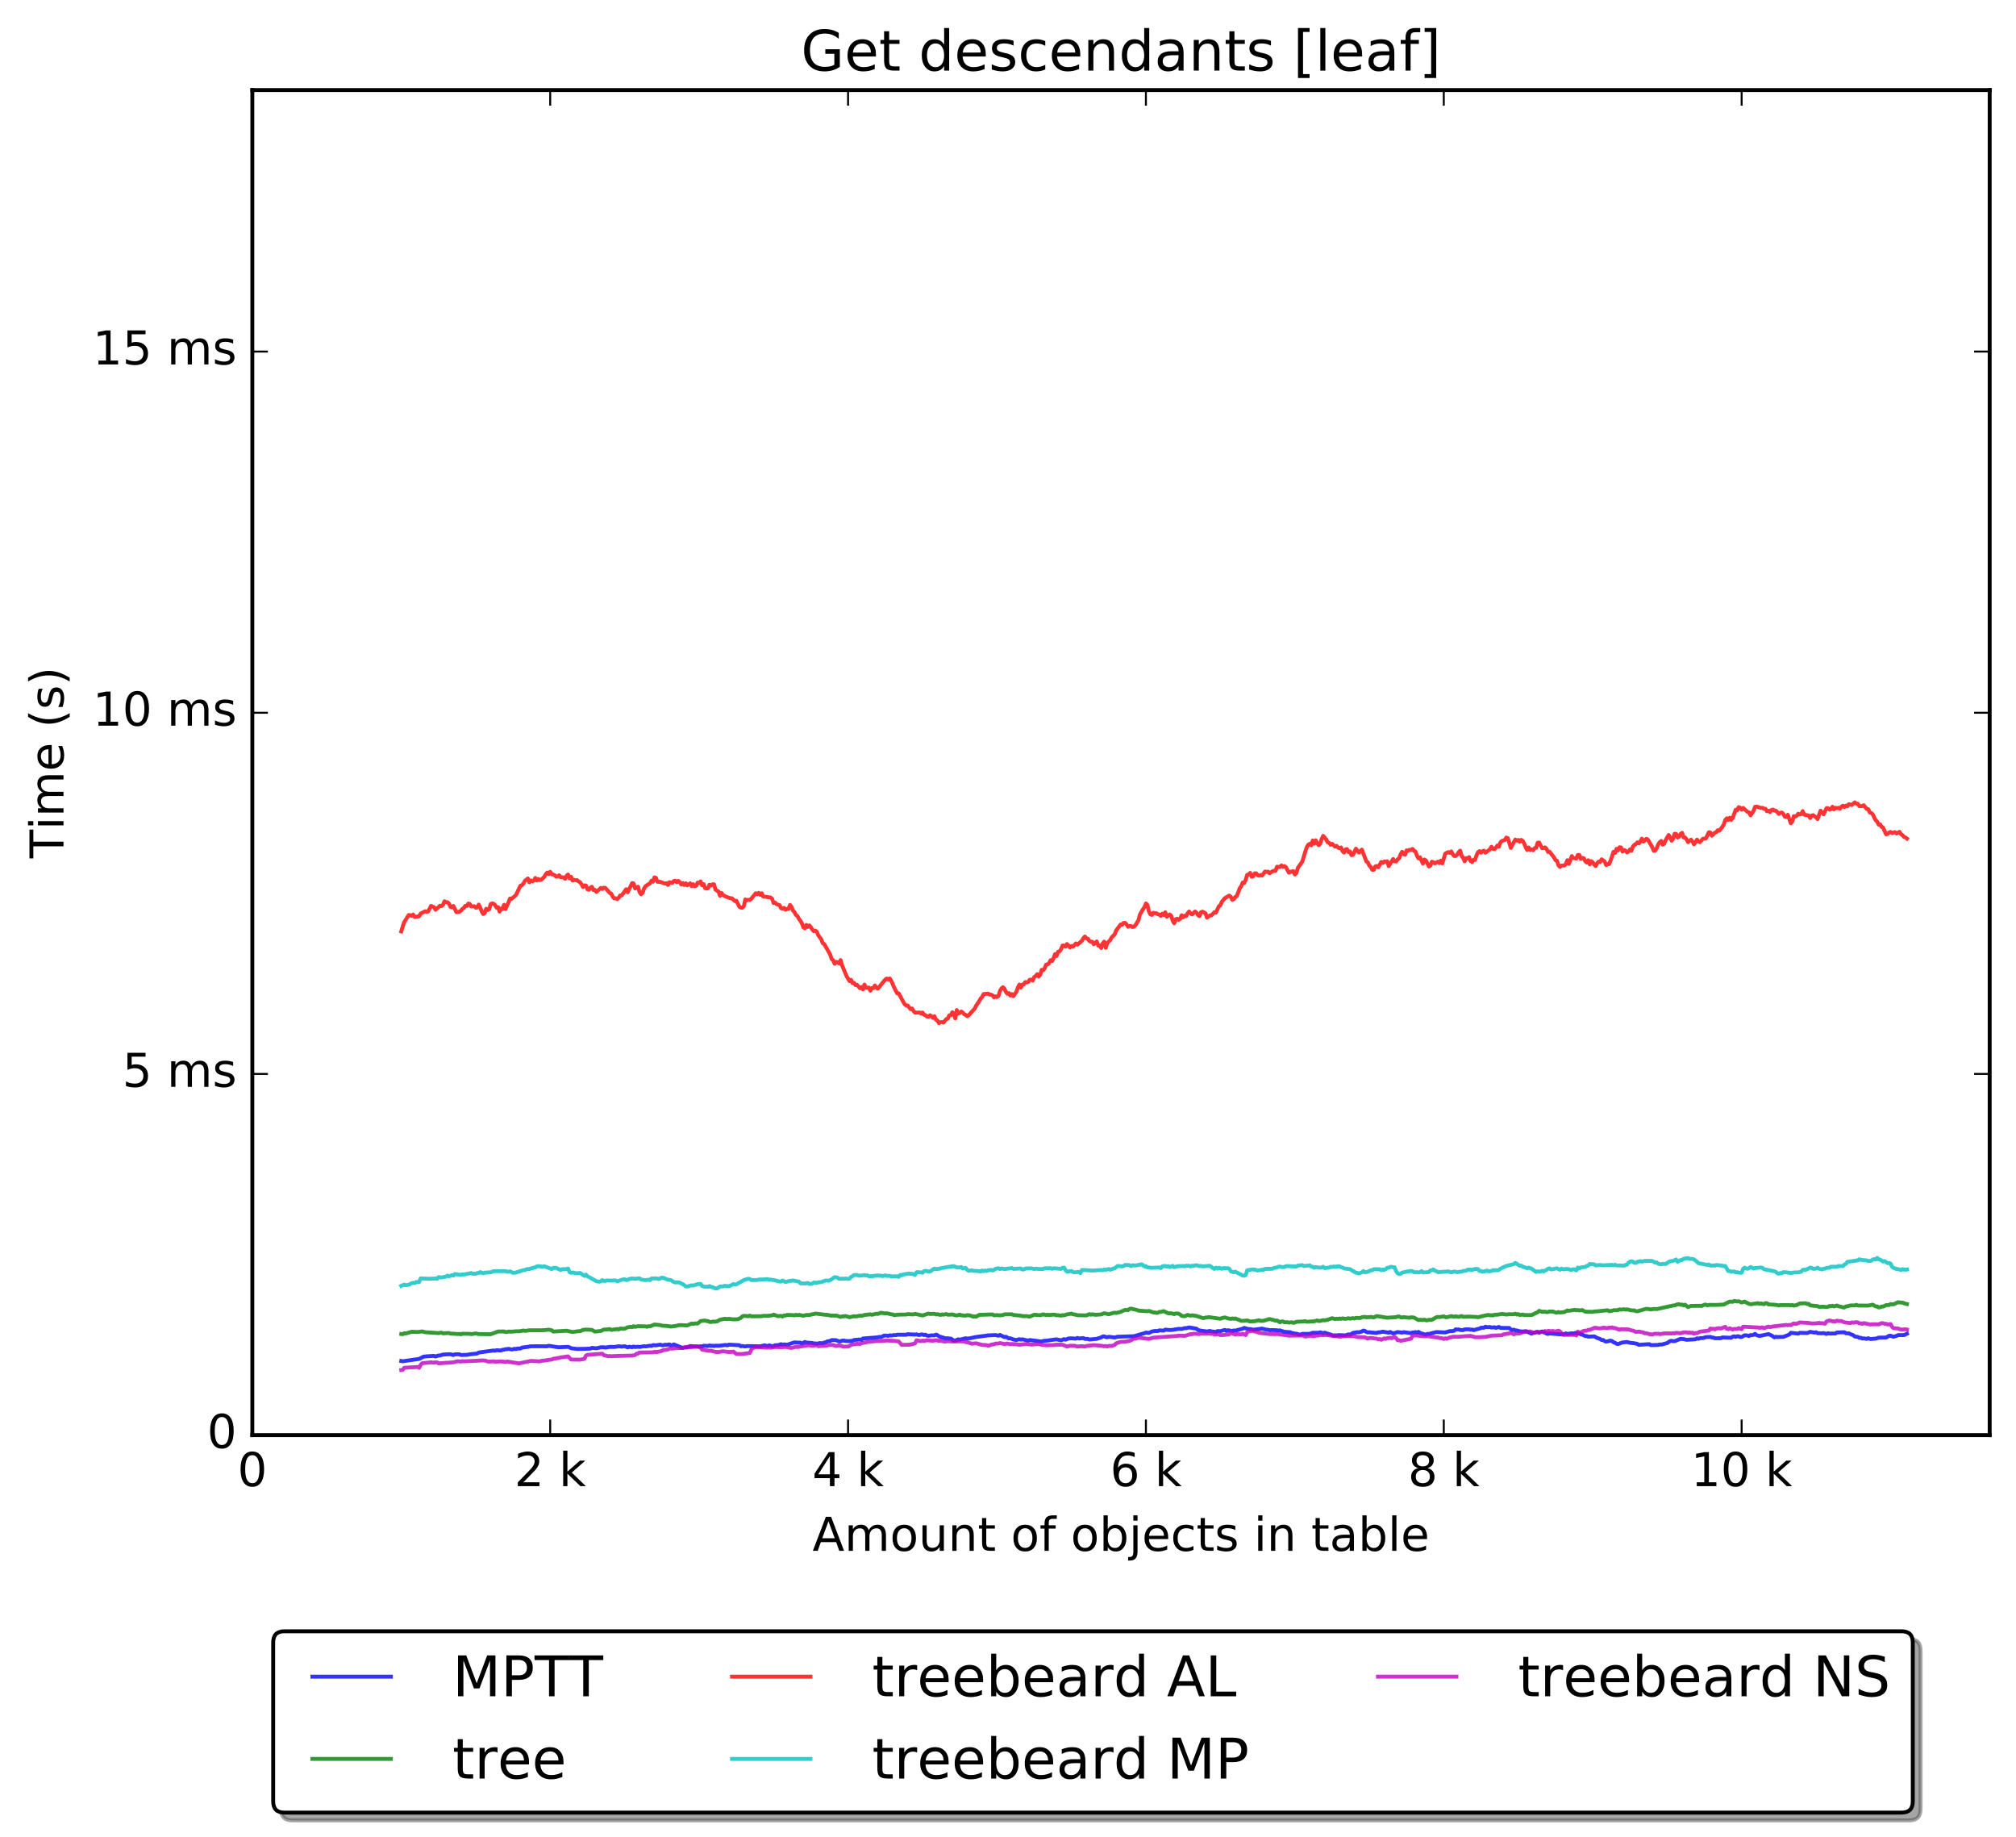 <?xml version="1.0" encoding="utf-8" standalone="no"?>
<!DOCTYPE svg PUBLIC "-//W3C//DTD SVG 1.1//EN"
  "http://www.w3.org/Graphics/SVG/1.1/DTD/svg11.dtd">
<!-- Created with matplotlib (http://matplotlib.org/) -->
<svg height="472pt" version="1.1" viewBox="0 0 518 472" width="518pt" xmlns="http://www.w3.org/2000/svg" xmlns:xlink="http://www.w3.org/1999/xlink">
 <defs>
  <style type="text/css">
*{stroke-linecap:butt;stroke-linejoin:round;stroke-miterlimit:100000;}
  </style>
 </defs>
 <g id="figure_1">
  <g id="patch_1">
   <path d="M 0 472.935 
L 518.438 472.935 
L 518.438 0 
L 0 0 
z
" style="fill:#ffffff;"/>
  </g>
  <g id="axes_1">
   <g id="patch_2">
    <path d="M 64.838 368.742 
L 511.238 368.742 
L 511.238 23.142 
L 64.838 23.142 
z
" style="fill:#ffffff;"/>
   </g>
   <g id="line2d_1">
    <path clip-path="url(#p8ccd945651)" d="M 103.104 349.699 
L 103.487 349.766 
L 107.696 349.161 
L 108.844 348.577 
L 109.61 348.501 
L 111.523 348.383 
L 111.906 348.545 
L 112.671 348.282 
L 113.054 348.275 
L 113.819 348.048 
L 115.35 347.964 
L 115.732 347.959 
L 116.498 348.182 
L 116.88 347.983 
L 118.028 347.97 
L 118.411 348.155 
L 119.942 348.116 
L 120.707 347.983 
L 121.472 347.892 
L 122.62 347.774 
L 123.003 347.519 
L 126.83 346.995 
L 127.212 347.063 
L 127.595 346.929 
L 128.743 347 
L 129.126 346.81 
L 129.508 346.803 
L 129.891 346.654 
L 130.274 346.673 
L 130.656 346.564 
L 131.422 346.733 
L 131.804 346.705 
L 132.187 346.552 
L 132.57 346.641 
L 132.952 346.5 
L 133.718 346.496 
L 134.1 346.258 
L 135.631 346.06 
L 136.396 345.915 
L 137.927 345.907 
L 140.606 345.922 
L 140.988 345.776 
L 142.902 346.098 
L 143.667 346.169 
L 145.963 346.067 
L 146.346 346.184 
L 146.728 346.422 
L 148.259 346.604 
L 149.024 346.588 
L 150.172 346.571 
L 151.703 346.517 
L 152.086 346.327 
L 153.234 346.435 
L 154.382 346.172 
L 155.147 346.171 
L 155.53 346.257 
L 156.678 346.062 
L 157.826 346.087 
L 158.591 345.982 
L 158.974 345.898 
L 159.739 346.017 
L 160.504 345.895 
L 161.27 346.198 
L 161.652 346.025 
L 162.418 346.154 
L 162.8 345.971 
L 163.183 346.111 
L 163.948 346.027 
L 164.331 346.1 
L 165.479 345.891 
L 165.862 345.959 
L 167.01 345.773 
L 167.392 345.828 
L 167.775 345.614 
L 168.54 345.672 
L 169.688 345.494 
L 170.071 345.648 
L 170.454 345.658 
L 170.836 345.506 
L 171.219 345.561 
L 171.984 345.434 
L 172.367 345.668 
L 172.75 345.62 
L 173.132 345.434 
L 175.428 346.35 
L 175.811 346.217 
L 176.576 346.212 
L 177.342 345.85 
L 178.49 345.957 
L 178.872 345.928 
L 179.638 346.02 
L 180.02 345.903 
L 180.403 345.995 
L 180.786 345.77 
L 181.934 345.841 
L 182.316 345.694 
L 182.699 345.817 
L 183.082 345.755 
L 183.464 345.857 
L 183.847 345.753 
L 184.612 345.788 
L 186.526 345.576 
L 186.908 345.681 
L 187.291 345.493 
L 189.97 345.643 
L 190.352 345.91 
L 190.735 345.838 
L 191.5 345.971 
L 191.883 345.866 
L 195.327 345.925 
L 196.475 345.664 
L 197.24 345.883 
L 197.623 345.671 
L 198.388 345.891 
L 198.771 345.833 
L 199.154 345.638 
L 199.919 345.641 
L 200.684 345.377 
L 201.067 345.546 
L 201.45 345.426 
L 202.215 345.533 
L 204.128 344.913 
L 204.894 344.969 
L 205.659 344.977 
L 206.042 345.224 
L 206.807 344.81 
L 207.19 344.961 
L 208.72 345.067 
L 209.103 345.206 
L 209.486 345.156 
L 209.868 345.283 
L 210.634 345.086 
L 211.399 345.144 
L 211.782 344.96 
L 212.164 344.903 
L 212.547 344.672 
L 213.312 344.536 
L 213.695 344.327 
L 214.843 344.346 
L 215.608 344.666 
L 215.991 344.635 
L 216.374 344.464 
L 216.756 344.449 
L 217.522 344.572 
L 218.287 344.573 
L 219.052 344.508 
L 219.435 344.294 
L 220.583 344.207 
L 220.966 344.171 
L 221.348 344.288 
L 221.731 343.918 
L 225.558 343.612 
L 225.94 343.498 
L 226.323 343.578 
L 227.088 343.2 
L 227.471 343.148 
L 228.236 343.239 
L 228.619 343.091 
L 229.002 343.162 
L 229.767 343.023 
L 230.15 343.074 
L 230.532 342.943 
L 232.828 342.953 
L 233.211 342.808 
L 235.124 342.917 
L 235.507 342.842 
L 235.89 343.005 
L 236.272 343.013 
L 236.655 342.876 
L 237.038 342.882 
L 237.42 343.037 
L 237.803 342.933 
L 238.186 343.166 
L 238.568 343.235 
L 239.334 343.101 
L 240.099 343.122 
L 240.482 342.919 
L 240.864 343.043 
L 241.247 343.356 
L 242.012 343.593 
L 243.16 343.92 
L 243.543 343.839 
L 243.926 343.948 
L 244.308 343.931 
L 245.074 344.439 
L 245.456 344.449 
L 246.222 344.131 
L 246.604 344.225 
L 248.135 343.845 
L 248.518 343.958 
L 249.283 343.838 
L 250.814 343.518 
L 253.11 343.225 
L 253.875 343.115 
L 255.788 343.036 
L 256.554 343.204 
L 256.936 342.995 
L 258.084 343.575 
L 258.467 343.462 
L 259.232 343.91 
L 259.615 343.858 
L 260.38 344.17 
L 261.146 344.305 
L 261.911 344.091 
L 262.294 344.206 
L 262.676 344.122 
L 264.207 344.462 
L 264.59 344.304 
L 267.651 344.699 
L 268.034 344.544 
L 269.182 344.44 
L 271.095 344.171 
L 271.478 344.135 
L 272.626 344.382 
L 273.391 344.076 
L 273.774 344.225 
L 274.539 343.914 
L 275.304 343.865 
L 276.452 343.959 
L 276.835 343.766 
L 277.218 343.915 
L 278.366 343.805 
L 278.748 344.025 
L 279.514 344.013 
L 279.896 344.178 
L 281.81 343.996 
L 282.958 343.637 
L 283.34 343.391 
L 283.723 343.353 
L 284.106 343.545 
L 284.488 343.607 
L 284.871 343.478 
L 285.636 343.56 
L 286.402 343.665 
L 287.167 343.465 
L 291.376 343.327 
L 294.055 342.552 
L 294.438 342.393 
L 295.203 342.49 
L 295.968 342.121 
L 296.734 341.983 
L 297.499 341.999 
L 297.882 341.822 
L 299.03 341.887 
L 299.412 341.637 
L 300.56 341.747 
L 301.326 341.694 
L 302.856 341.439 
L 303.622 341.474 
L 304.387 341.248 
L 304.77 341.261 
L 305.535 341.069 
L 307.448 341.401 
L 307.831 341.753 
L 308.596 341.907 
L 310.127 342.115 
L 310.892 341.964 
L 311.275 342.104 
L 312.04 342.177 
L 312.423 342.287 
L 312.806 342.01 
L 313.571 342.035 
L 314.719 341.711 
L 315.102 341.975 
L 315.484 341.789 
L 316.632 341.99 
L 317.015 341.847 
L 317.398 341.897 
L 319.311 341.387 
L 319.694 341.196 
L 320.459 341.399 
L 320.842 341.509 
L 321.224 341.489 
L 321.99 341.665 
L 323.138 341.528 
L 324.286 341.369 
L 325.434 341.659 
L 325.816 341.662 
L 326.199 341.788 
L 326.964 341.749 
L 328.112 341.807 
L 328.495 341.875 
L 328.878 341.817 
L 330.026 342.207 
L 331.556 342.302 
L 331.939 342.532 
L 332.322 342.542 
L 332.704 342.697 
L 333.087 342.67 
L 333.852 342.918 
L 334.235 342.885 
L 334.618 342.73 
L 336.531 342.715 
L 337.296 342.448 
L 338.827 342.45 
L 339.21 342.322 
L 339.975 342.561 
L 340.358 342.41 
L 342.271 343.023 
L 342.654 343.237 
L 343.036 343.063 
L 343.419 343.205 
L 343.802 343.039 
L 345.715 343.112 
L 346.48 342.851 
L 346.863 342.974 
L 347.628 342.488 
L 348.776 342.293 
L 349.159 342.337 
L 349.924 342.108 
L 350.307 341.874 
L 350.69 341.963 
L 351.072 342.23 
L 351.455 342.344 
L 351.838 342.306 
L 352.603 342.404 
L 353.751 342.492 
L 354.134 342.321 
L 354.516 342.342 
L 355.282 342.164 
L 356.812 342.418 
L 357.195 342.239 
L 357.96 342.622 
L 359.108 342.266 
L 360.256 342.407 
L 360.639 342.289 
L 362.552 342.531 
L 362.935 342.364 
L 363.318 342.379 
L 363.7 342.266 
L 364.083 342.439 
L 364.466 342.212 
L 364.848 342.483 
L 366.379 342.944 
L 366.762 342.723 
L 367.144 342.751 
L 369.058 342.26 
L 371.354 342.357 
L 372.502 342.02 
L 373.267 342.007 
L 373.65 341.918 
L 374.032 341.556 
L 374.415 341.629 
L 374.798 341.57 
L 375.18 341.726 
L 375.946 341.774 
L 376.328 341.569 
L 377.476 341.556 
L 377.859 341.67 
L 378.242 341.605 
L 378.624 341.77 
L 379.772 341.453 
L 380.155 341.375 
L 380.538 341.152 
L 381.303 341.149 
L 381.686 340.887 
L 382.068 341.02 
L 382.834 340.966 
L 383.216 341.104 
L 383.982 341.021 
L 384.364 341.189 
L 385.13 340.947 
L 385.512 341.189 
L 387.808 341.216 
L 388.191 341.593 
L 388.574 341.744 
L 388.956 341.65 
L 389.339 341.824 
L 389.722 341.842 
L 390.487 342.058 
L 391.252 342.128 
L 392.018 342.024 
L 393.548 342.683 
L 393.931 342.475 
L 394.314 342.431 
L 394.696 342.243 
L 395.079 342.2 
L 395.462 342.418 
L 396.227 342.104 
L 397.375 342.638 
L 397.758 342.747 
L 398.14 342.616 
L 400.819 342.834 
L 401.967 342.768 
L 402.35 342.593 
L 402.732 342.761 
L 403.498 342.623 
L 403.88 342.581 
L 404.263 342.654 
L 404.646 342.495 
L 405.028 342.506 
L 405.411 342.656 
L 405.794 342.64 
L 406.176 342.846 
L 406.559 342.913 
L 407.324 343.296 
L 407.707 343.285 
L 408.09 343.445 
L 409.62 343.367 
L 410.386 343.776 
L 411.151 344.046 
L 411.534 344.303 
L 411.916 344.289 
L 412.299 344.586 
L 412.682 344.732 
L 413.83 344.453 
L 414.212 344.584 
L 414.595 344.89 
L 414.978 345.006 
L 415.36 345.267 
L 415.743 345.34 
L 416.891 344.934 
L 418.039 344.807 
L 418.804 345.01 
L 419.952 345.143 
L 420.718 345.306 
L 421.1 345.549 
L 423.014 345.409 
L 423.779 345.376 
L 424.162 345.618 
L 426.075 345.571 
L 426.458 345.446 
L 426.84 345.483 
L 428.371 345.091 
L 429.136 344.551 
L 429.519 344.504 
L 429.902 344.609 
L 430.284 344.598 
L 431.815 344.003 
L 432.58 344.059 
L 433.346 344.254 
L 435.642 344.107 
L 436.024 343.866 
L 436.407 344.005 
L 436.79 343.824 
L 437.555 343.798 
L 438.32 343.566 
L 439.468 343.509 
L 439.851 343.663 
L 440.234 343.677 
L 440.616 343.859 
L 442.147 343.844 
L 442.53 343.643 
L 444.826 343.726 
L 445.208 343.454 
L 445.591 343.348 
L 445.974 343.517 
L 446.356 343.329 
L 446.739 343.344 
L 447.122 343.546 
L 447.504 343.527 
L 448.27 343.096 
L 448.652 343.095 
L 449.418 343.251 
L 449.8 343.033 
L 450.183 343.07 
L 450.566 342.98 
L 450.948 342.716 
L 451.331 343.061 
L 452.096 343.274 
L 454.392 342.779 
L 455.158 343.115 
L 455.923 343.627 
L 456.306 343.468 
L 456.688 343.555 
L 457.454 343.506 
L 458.219 343.508 
L 459.75 342.893 
L 460.132 342.451 
L 462.046 342.675 
L 462.428 342.45 
L 464.342 342.514 
L 465.107 342.211 
L 466.255 342.401 
L 466.638 342.303 
L 467.02 342.546 
L 468.168 342.586 
L 468.551 342.523 
L 469.316 342.753 
L 469.699 342.552 
L 470.082 342.654 
L 471.612 342.631 
L 471.995 342.371 
L 473.908 342.303 
L 474.291 342.579 
L 475.056 342.608 
L 476.204 343.094 
L 476.587 343.408 
L 477.352 343.511 
L 477.735 343.739 
L 478.118 343.717 
L 478.5 343.933 
L 478.883 343.876 
L 479.648 344.018 
L 480.031 343.841 
L 480.414 344.012 
L 480.796 344.043 
L 481.562 343.964 
L 481.944 343.964 
L 482.71 343.689 
L 484.623 343.668 
L 485.388 343.222 
L 485.771 343.206 
L 486.536 343.471 
L 487.302 343.24 
L 487.684 343.048 
L 488.832 343.035 
L 489.215 343.044 
L 489.98 342.687 
L 489.98 342.687 
" style="fill:none;opacity:0.8;stroke:#0000ff;stroke-linecap:square;"/>
   </g>
   <g id="line2d_2">
    <path clip-path="url(#p8ccd945651)" d="M 103.104 342.761 
L 103.487 342.807 
L 103.87 342.557 
L 104.252 342.626 
L 105.783 342.183 
L 107.314 342.248 
L 108.462 342.102 
L 109.227 342.299 
L 112.671 342.523 
L 113.436 342.407 
L 113.819 342.593 
L 115.35 342.497 
L 115.732 342.67 
L 116.498 342.677 
L 117.646 342.768 
L 118.028 342.731 
L 118.411 342.838 
L 118.794 342.683 
L 120.707 342.717 
L 121.09 342.795 
L 122.238 342.612 
L 123.003 342.778 
L 126.064 342.818 
L 127.978 342.125 
L 129.508 342.104 
L 129.891 342.246 
L 130.274 342.244 
L 130.656 342.13 
L 131.422 342.166 
L 132.57 342.062 
L 133.335 342.06 
L 134.1 341.946 
L 134.483 341.853 
L 134.866 341.967 
L 136.014 341.803 
L 139.075 341.804 
L 140.223 341.738 
L 140.988 341.648 
L 141.754 341.798 
L 142.136 342.131 
L 145.58 341.919 
L 147.111 342.257 
L 148.642 342.028 
L 149.024 342.055 
L 149.79 341.706 
L 150.555 341.621 
L 152.086 341.698 
L 152.851 342.143 
L 154.382 341.974 
L 155.147 341.624 
L 155.912 341.586 
L 156.678 341.497 
L 157.06 341.706 
L 158.591 341.481 
L 158.974 341.585 
L 159.356 341.357 
L 160.122 341.41 
L 160.504 341.389 
L 161.27 341.037 
L 162.035 340.913 
L 162.418 341.01 
L 162.8 340.761 
L 163.183 340.921 
L 163.948 340.749 
L 165.862 340.805 
L 166.244 340.9 
L 166.627 340.75 
L 167.01 340.806 
L 168.158 340.325 
L 169.688 340.478 
L 170.071 340.621 
L 171.602 340.71 
L 172.367 340.847 
L 173.898 340.655 
L 174.28 340.508 
L 175.046 340.475 
L 175.811 340.521 
L 176.576 340.558 
L 177.724 340.069 
L 178.107 340.183 
L 178.49 340.039 
L 179.255 340.068 
L 180.02 339.432 
L 180.786 339.343 
L 181.168 339.293 
L 181.551 339.427 
L 181.934 339.433 
L 182.316 339.657 
L 182.699 339.691 
L 183.082 339.579 
L 183.847 339.588 
L 184.23 339.529 
L 184.995 339.085 
L 186.143 338.856 
L 186.908 338.915 
L 187.291 338.86 
L 188.439 339.002 
L 189.587 338.96 
L 190.352 338.621 
L 190.735 338.227 
L 191.118 338.091 
L 192.266 338.196 
L 192.648 338.039 
L 193.031 338.215 
L 195.71 338.188 
L 196.092 338.096 
L 197.24 338.094 
L 198.006 338.017 
L 198.388 337.972 
L 198.771 337.786 
L 199.919 338.184 
L 200.684 338.087 
L 201.067 338.258 
L 201.45 337.992 
L 201.832 338.013 
L 202.215 337.852 
L 203.363 337.887 
L 204.128 337.974 
L 204.511 337.841 
L 204.894 337.939 
L 205.276 337.842 
L 206.042 337.983 
L 206.424 338.071 
L 207.19 337.861 
L 207.955 337.891 
L 208.72 337.671 
L 209.103 337.653 
L 209.486 337.506 
L 212.164 337.835 
L 212.547 337.826 
L 213.695 338.071 
L 214.078 337.991 
L 214.46 338.058 
L 214.843 338.003 
L 215.991 338.371 
L 216.374 338.225 
L 216.756 338.252 
L 217.139 338.133 
L 217.904 338.312 
L 218.287 338.452 
L 219.435 338.182 
L 219.818 338.26 
L 220.966 338.045 
L 221.348 338.099 
L 222.114 337.879 
L 223.644 337.709 
L 224.027 337.817 
L 225.175 337.548 
L 225.558 337.61 
L 226.323 337.305 
L 227.471 337.473 
L 227.854 337.426 
L 229.002 337.707 
L 229.384 337.728 
L 229.767 337.927 
L 230.532 337.811 
L 231.298 337.768 
L 232.828 337.761 
L 233.211 337.651 
L 234.359 337.725 
L 234.742 337.725 
L 235.124 337.591 
L 237.038 338.001 
L 238.568 337.515 
L 238.951 337.612 
L 239.716 337.584 
L 240.099 337.576 
L 240.482 337.739 
L 240.864 337.664 
L 241.63 337.858 
L 242.012 337.733 
L 242.395 337.792 
L 243.16 337.64 
L 243.543 337.804 
L 244.308 337.776 
L 244.691 337.719 
L 245.456 337.946 
L 245.839 337.987 
L 246.604 337.794 
L 246.987 337.954 
L 248.135 338.044 
L 248.518 337.903 
L 249.283 337.991 
L 250.048 338.307 
L 250.431 338.233 
L 250.814 338.325 
L 251.579 337.847 
L 255.023 337.725 
L 255.406 337.954 
L 256.171 337.904 
L 256.936 337.971 
L 257.702 337.888 
L 258.084 337.71 
L 259.998 337.691 
L 260.38 337.872 
L 262.294 338.034 
L 262.676 338.169 
L 263.824 338.167 
L 264.59 338.302 
L 265.738 337.809 
L 267.268 337.939 
L 268.034 337.715 
L 268.799 337.887 
L 269.182 337.812 
L 269.564 337.877 
L 270.712 337.779 
L 271.095 337.816 
L 271.478 337.967 
L 271.86 337.922 
L 272.626 338.049 
L 273.008 337.905 
L 273.391 337.969 
L 274.156 337.721 
L 275.304 337.53 
L 275.687 337.698 
L 276.07 337.726 
L 276.835 337.931 
L 279.131 337.984 
L 279.896 337.663 
L 280.279 337.807 
L 280.662 337.681 
L 281.427 337.829 
L 282.958 337.73 
L 283.723 337.43 
L 284.871 337.679 
L 286.402 337.265 
L 286.784 337.367 
L 287.932 337.074 
L 288.698 336.726 
L 289.08 336.574 
L 289.846 336.623 
L 290.228 336.307 
L 290.611 336.234 
L 292.142 336.599 
L 292.524 336.758 
L 294.82 336.913 
L 295.203 336.832 
L 295.968 337.075 
L 296.351 337.232 
L 296.734 337.228 
L 297.116 337.335 
L 297.499 337.306 
L 297.882 337.075 
L 298.264 337.087 
L 299.03 336.889 
L 299.795 337.264 
L 300.178 337.45 
L 300.943 337.429 
L 301.708 337.658 
L 302.091 337.472 
L 302.856 337.54 
L 303.239 337.754 
L 303.622 338.102 
L 304.387 338.193 
L 305.152 337.858 
L 305.918 338.05 
L 306.3 337.945 
L 307.448 338.122 
L 308.979 338.636 
L 309.362 338.69 
L 309.744 338.524 
L 310.127 338.539 
L 310.51 338.41 
L 313.571 338.851 
L 313.954 338.674 
L 314.719 338.502 
L 315.484 338.745 
L 316.25 338.877 
L 316.632 338.763 
L 317.015 338.848 
L 317.398 338.769 
L 318.546 339.207 
L 318.928 339.388 
L 320.076 339.336 
L 320.459 339.263 
L 321.224 339.56 
L 322.372 339.464 
L 323.52 339.23 
L 323.903 339.404 
L 324.668 339.364 
L 325.816 339 
L 326.199 338.919 
L 327.347 339.189 
L 327.73 339.364 
L 328.112 339.282 
L 328.878 339.751 
L 329.26 339.542 
L 329.643 339.53 
L 330.026 339.737 
L 330.791 339.732 
L 331.174 339.832 
L 331.939 339.742 
L 332.322 339.875 
L 332.704 339.824 
L 333.087 339.622 
L 334.618 339.562 
L 335.383 339.478 
L 335.766 339.612 
L 337.679 339.494 
L 338.444 339.276 
L 338.827 339.424 
L 339.21 339.394 
L 339.975 339.197 
L 340.358 339.259 
L 341.123 339.105 
L 342.271 338.697 
L 343.036 338.926 
L 343.419 338.821 
L 343.802 338.894 
L 344.184 338.777 
L 344.567 338.873 
L 344.95 338.753 
L 345.715 338.876 
L 346.48 338.701 
L 346.863 338.828 
L 347.628 338.679 
L 348.011 338.791 
L 348.394 338.615 
L 349.542 338.664 
L 349.924 338.447 
L 350.69 338.351 
L 351.072 338.492 
L 351.455 338.403 
L 351.838 338.455 
L 352.22 338.359 
L 352.986 338.51 
L 353.751 338.146 
L 356.43 338.581 
L 358.726 338.427 
L 359.108 338.269 
L 359.491 338.258 
L 359.874 338.469 
L 360.256 338.516 
L 360.639 338.42 
L 362.17 338.596 
L 362.552 338.462 
L 363.318 338.544 
L 364.466 339.183 
L 364.848 339.086 
L 365.614 339.177 
L 365.996 339.071 
L 366.379 339.235 
L 366.762 339.232 
L 367.144 339.11 
L 367.91 339.114 
L 369.058 338.461 
L 369.44 338.373 
L 369.823 338.42 
L 370.971 338.235 
L 371.354 338.407 
L 371.736 338.456 
L 372.884 338.159 
L 373.65 338.328 
L 374.032 338.208 
L 374.798 338.368 
L 375.563 338.139 
L 375.946 338.345 
L 377.476 338.285 
L 378.242 338.325 
L 379.39 338.372 
L 379.772 338.458 
L 380.92 338.154 
L 382.451 337.846 
L 382.834 337.978 
L 383.216 337.912 
L 383.599 337.991 
L 383.982 337.809 
L 384.747 337.807 
L 385.895 337.594 
L 387.043 337.752 
L 387.808 337.678 
L 388.574 337.689 
L 388.956 337.68 
L 389.339 337.548 
L 389.722 337.746 
L 390.104 337.645 
L 390.487 337.88 
L 391.252 337.755 
L 391.635 337.892 
L 393.548 337.885 
L 395.079 337.159 
L 395.462 336.812 
L 396.227 337.043 
L 396.992 337.025 
L 397.375 337.134 
L 397.758 337.108 
L 398.14 336.951 
L 398.523 337.007 
L 398.906 336.95 
L 399.671 337.227 
L 400.054 337.284 
L 400.436 337.111 
L 400.819 337.234 
L 401.967 337.123 
L 402.732 336.707 
L 403.115 336.802 
L 403.88 336.664 
L 404.646 336.556 
L 405.028 336.684 
L 405.411 336.587 
L 405.794 336.717 
L 406.559 336.616 
L 407.324 337.024 
L 409.238 337.077 
L 409.62 336.968 
L 410.386 336.94 
L 413.064 336.659 
L 413.447 336.895 
L 414.212 336.794 
L 414.595 336.646 
L 415.36 336.641 
L 415.743 336.602 
L 416.126 336.432 
L 416.508 336.507 
L 417.274 336.398 
L 417.656 336.511 
L 418.039 336.425 
L 419.187 336.689 
L 419.952 336.709 
L 420.335 336.902 
L 420.718 336.918 
L 422.631 336.39 
L 423.014 336.279 
L 423.779 336.373 
L 424.162 336.454 
L 424.927 336.321 
L 425.692 336.361 
L 429.902 335.441 
L 430.284 335.416 
L 431.05 335.129 
L 431.432 335.108 
L 431.815 335.254 
L 432.198 335.197 
L 432.58 335.41 
L 432.963 335.231 
L 433.728 335.841 
L 434.494 335.549 
L 436.79 335.517 
L 437.172 335.57 
L 437.938 335.239 
L 438.32 335.209 
L 438.703 335.411 
L 439.086 335.285 
L 440.999 335.289 
L 442.53 335.216 
L 442.912 335.196 
L 444.06 334.596 
L 444.443 334.434 
L 445.208 334.491 
L 445.591 334.264 
L 446.356 334.418 
L 446.739 334.331 
L 447.504 334.662 
L 448.27 334.429 
L 449.418 335.026 
L 449.8 335.111 
L 451.714 334.836 
L 452.096 335.003 
L 452.479 334.891 
L 453.244 335.106 
L 453.627 334.817 
L 454.01 334.846 
L 454.392 335.15 
L 456.306 335.274 
L 457.071 335.415 
L 457.454 335.327 
L 458.602 335.341 
L 459.75 335.318 
L 460.132 335.402 
L 460.515 335.296 
L 460.898 335.468 
L 461.663 335.322 
L 462.428 334.916 
L 463.959 334.854 
L 464.342 335.059 
L 464.724 335.005 
L 465.107 335.407 
L 467.02 335.599 
L 467.403 335.791 
L 468.551 335.741 
L 469.316 335.842 
L 469.699 335.769 
L 470.082 335.561 
L 470.464 335.636 
L 470.847 335.502 
L 471.23 335.676 
L 471.995 335.434 
L 472.378 335.624 
L 473.143 335.779 
L 473.526 335.924 
L 473.908 335.94 
L 474.291 335.666 
L 474.674 335.646 
L 475.439 335.425 
L 476.587 335.406 
L 476.97 335.269 
L 477.352 335.445 
L 480.031 335.46 
L 481.179 335.227 
L 481.944 335.673 
L 482.327 335.659 
L 482.71 335.935 
L 483.092 335.891 
L 483.475 335.694 
L 483.858 335.719 
L 484.623 335.34 
L 485.388 335.311 
L 485.771 335.082 
L 486.536 335.152 
L 487.684 334.593 
L 488.45 334.68 
L 488.832 334.689 
L 489.598 334.995 
L 489.98 335.068 
L 489.98 335.068 
" style="fill:none;opacity:0.8;stroke:#008000;stroke-linecap:square;"/>
   </g>
   <g id="line2d_3">
    <path clip-path="url(#p8ccd945651)" d="M 103.104 239.317 
L 103.487 238.019 
L 103.87 236.917 
L 105.018 235.111 
L 105.4 235.143 
L 105.783 235.313 
L 106.166 234.996 
L 106.548 235.588 
L 107.696 235.426 
L 108.079 234.735 
L 109.227 234.142 
L 109.61 234.263 
L 109.992 234.199 
L 110.758 232.769 
L 111.523 233.092 
L 111.906 233.756 
L 112.671 233.076 
L 113.054 232.715 
L 113.436 232.826 
L 113.819 232.5 
L 114.202 231.577 
L 114.584 231.777 
L 114.967 231.826 
L 115.35 232.132 
L 115.732 233.017 
L 116.115 233.105 
L 116.498 232.777 
L 117.263 234.374 
L 118.028 234.273 
L 118.411 234.012 
L 118.794 233.545 
L 119.176 233.301 
L 119.559 232.752 
L 119.942 232.785 
L 120.324 232.163 
L 120.707 232.268 
L 121.09 232.907 
L 121.855 232.849 
L 122.238 233.23 
L 122.62 233.188 
L 123.003 232.426 
L 123.386 233.182 
L 123.768 234.191 
L 124.151 234.85 
L 124.534 234.611 
L 124.916 233.498 
L 125.299 233.829 
L 125.682 233.643 
L 126.064 232.328 
L 126.447 232.107 
L 126.83 232.204 
L 127.212 232.55 
L 127.595 233.213 
L 127.978 233.077 
L 128.36 234.235 
L 128.743 233.441 
L 129.126 233.576 
L 129.508 232.49 
L 129.891 233.547 
L 130.656 231.87 
L 131.039 230.857 
L 131.422 230.96 
L 132.187 230.313 
L 132.57 229.97 
L 133.718 227.578 
L 134.1 227.449 
L 134.483 227.022 
L 134.866 226.316 
L 135.631 225.72 
L 136.014 226.709 
L 136.396 226.224 
L 136.779 226.439 
L 137.162 226.265 
L 137.544 225.59 
L 137.927 226.244 
L 138.31 225.843 
L 138.692 226.136 
L 139.075 226.025 
L 139.84 225.313 
L 140.223 224.636 
L 140.606 224.204 
L 140.988 224.609 
L 141.371 224 
L 141.754 224.634 
L 142.136 224.687 
L 142.519 224.888 
L 142.902 225.218 
L 143.284 225.207 
L 143.667 224.893 
L 144.05 225.379 
L 144.815 225.443 
L 145.198 225.793 
L 145.58 225.036 
L 145.963 224.7 
L 146.346 225.686 
L 146.728 225.276 
L 147.111 226.25 
L 147.494 226.057 
L 147.876 226.173 
L 148.259 226.116 
L 148.642 226.475 
L 149.024 226.654 
L 149.407 227.175 
L 149.79 227.917 
L 150.172 227.496 
L 150.555 227.524 
L 150.938 228.5 
L 151.32 228.617 
L 151.703 228.063 
L 152.086 227.85 
L 152.468 228.682 
L 152.851 228.644 
L 153.234 229.179 
L 153.999 228.494 
L 154.382 228.14 
L 154.764 228.417 
L 155.147 228.079 
L 155.53 228.138 
L 156.295 229.007 
L 156.678 229.442 
L 157.06 229.614 
L 157.443 230.416 
L 157.826 230.837 
L 158.208 230.787 
L 158.591 231.024 
L 158.974 230.644 
L 159.356 230.074 
L 159.739 230.072 
L 160.887 228.481 
L 161.27 229.264 
L 162.418 226.908 
L 162.8 226.99 
L 163.183 228.279 
L 163.566 227.978 
L 163.948 227.832 
L 164.331 229.248 
L 164.714 229.779 
L 165.096 229.432 
L 165.479 228.31 
L 165.862 227.702 
L 166.627 227.191 
L 167.01 226.993 
L 167.392 226.288 
L 167.775 226.543 
L 168.158 225.427 
L 168.54 225.548 
L 168.923 226.565 
L 169.688 226.593 
L 170.836 227.034 
L 171.219 226.914 
L 171.602 227.376 
L 171.984 226.665 
L 172.75 226.828 
L 173.132 226.369 
L 173.515 226.314 
L 173.898 226.707 
L 174.28 226.341 
L 174.663 226.654 
L 175.046 227.24 
L 175.428 226.886 
L 175.811 227.391 
L 176.194 226.949 
L 176.576 227.48 
L 177.342 226.961 
L 177.724 227.654 
L 178.107 227.198 
L 178.49 227.705 
L 178.872 227.574 
L 179.255 226.782 
L 179.638 226.92 
L 180.02 226.477 
L 180.403 227.473 
L 180.786 227.167 
L 181.168 228.183 
L 181.551 228.304 
L 181.934 228.219 
L 182.316 227.309 
L 182.699 227.544 
L 183.082 227.216 
L 183.464 227.216 
L 183.847 228.598 
L 184.612 229.065 
L 184.995 230.157 
L 185.378 229.436 
L 185.76 229.973 
L 186.526 230.38 
L 187.674 230.806 
L 188.056 230.798 
L 188.822 231.522 
L 189.204 231.456 
L 189.97 232.956 
L 190.352 233.216 
L 190.735 233.238 
L 191.118 232.855 
L 191.5 231.1 
L 191.883 231.337 
L 192.266 231.197 
L 192.648 231.251 
L 193.031 230.927 
L 194.179 229.515 
L 194.562 229.777 
L 194.944 229.414 
L 195.327 229.905 
L 195.71 229.51 
L 196.092 230.341 
L 198.006 230.603 
L 198.388 230.933 
L 198.771 232.014 
L 199.154 231.921 
L 199.536 232.328 
L 200.302 232.559 
L 200.684 233.344 
L 201.067 233.481 
L 201.45 233.26 
L 201.832 233.758 
L 202.215 233.554 
L 202.598 233.518 
L 202.98 232.522 
L 203.363 232.996 
L 203.746 233.984 
L 204.128 234.33 
L 204.511 235.1 
L 204.894 235.369 
L 205.276 236.096 
L 205.659 236.571 
L 206.042 237.242 
L 206.424 238.28 
L 206.807 238.531 
L 207.19 237.664 
L 207.572 238.173 
L 207.955 237.771 
L 208.338 238.199 
L 208.72 238.862 
L 209.103 239.255 
L 209.486 239.122 
L 209.868 239.383 
L 210.251 240.31 
L 211.016 241.339 
L 211.399 242.364 
L 211.782 242.578 
L 213.312 245.256 
L 213.695 246.433 
L 214.078 246.73 
L 214.46 247.642 
L 214.843 247.15 
L 215.226 247.244 
L 215.608 247.576 
L 215.991 246.689 
L 216.374 248.053 
L 217.522 250.814 
L 218.287 252.082 
L 218.67 251.756 
L 219.052 252.593 
L 219.435 252.533 
L 219.818 253.123 
L 220.2 253.025 
L 220.966 253.918 
L 221.348 253.599 
L 221.731 254.207 
L 222.114 252.977 
L 222.496 253.795 
L 223.262 253.754 
L 223.644 254.551 
L 224.027 253.87 
L 224.41 253.879 
L 224.792 253.215 
L 225.175 253.763 
L 225.558 254.014 
L 227.471 251.673 
L 227.854 251.424 
L 228.236 251.703 
L 228.619 251.409 
L 229.002 251.998 
L 229.767 253.773 
L 230.532 255.247 
L 230.915 255.236 
L 232.063 257.372 
L 232.446 258.019 
L 232.828 258.358 
L 233.211 258.35 
L 233.976 259.305 
L 234.359 259.132 
L 234.742 259.798 
L 235.124 260.197 
L 236.272 260.153 
L 236.655 260.417 
L 237.038 260.164 
L 237.42 260.725 
L 237.803 260.848 
L 238.186 261.205 
L 238.568 261.279 
L 238.951 260.869 
L 239.334 261.094 
L 239.716 261.559 
L 240.099 261.116 
L 240.482 262.007 
L 240.864 262.217 
L 241.247 262.875 
L 241.63 262.653 
L 242.012 262.609 
L 242.395 262.743 
L 243.16 261.842 
L 243.543 261.686 
L 243.926 260.876 
L 244.308 260.863 
L 244.691 260.095 
L 245.074 260.464 
L 245.456 261.669 
L 245.839 259.524 
L 246.222 260.402 
L 246.604 260.295 
L 246.987 259.905 
L 247.37 260.157 
L 247.752 260.633 
L 248.135 260.769 
L 248.518 261.1 
L 248.9 260.865 
L 249.666 259.997 
L 250.431 259.167 
L 250.814 258.384 
L 251.579 257.282 
L 251.962 256.574 
L 252.344 256.199 
L 252.727 255.421 
L 253.875 255.309 
L 254.258 255.544 
L 254.64 255.555 
L 255.023 255.748 
L 255.406 256.256 
L 255.788 255.992 
L 256.171 256.189 
L 256.554 255.918 
L 256.936 254.604 
L 257.319 253.982 
L 257.702 253.652 
L 258.084 254.019 
L 258.467 254.868 
L 258.85 255.344 
L 259.232 255.163 
L 259.615 255.807 
L 259.998 255.422 
L 260.38 255.953 
L 261.146 254.851 
L 261.528 253.744 
L 261.911 252.982 
L 262.294 253.761 
L 262.676 252.985 
L 263.059 252.914 
L 263.442 252.326 
L 263.824 252.429 
L 264.207 252.277 
L 264.59 251.724 
L 264.972 251.714 
L 265.355 251.971 
L 265.738 251.044 
L 266.12 250.78 
L 266.503 250.306 
L 266.886 250.903 
L 267.268 250.483 
L 267.651 249.186 
L 268.034 249.294 
L 268.416 248.805 
L 268.799 247.846 
L 269.182 247.793 
L 269.564 247.464 
L 269.947 246.708 
L 270.33 246.939 
L 270.712 246.184 
L 271.095 245.144 
L 271.478 245.642 
L 271.86 244.542 
L 272.243 244.46 
L 272.626 243.9 
L 273.008 242.949 
L 273.391 242.948 
L 273.774 243.228 
L 274.156 242.565 
L 274.539 242.923 
L 274.922 243.437 
L 275.304 243.075 
L 275.687 243.256 
L 276.452 242.403 
L 276.835 242.715 
L 277.983 241.75 
L 278.366 241.066 
L 278.748 240.62 
L 279.131 241.099 
L 279.514 241.184 
L 279.896 241.739 
L 280.279 241.997 
L 280.662 241.968 
L 281.044 242.611 
L 281.81 241.894 
L 282.192 242.963 
L 282.575 242.911 
L 282.958 243.579 
L 283.34 242.405 
L 283.723 241.943 
L 284.106 243.53 
L 284.488 242.34 
L 285.254 241.555 
L 285.636 240.839 
L 286.402 240.097 
L 286.784 239.1 
L 287.932 237.543 
L 288.315 237.604 
L 288.698 237.149 
L 289.08 237.13 
L 289.463 237.532 
L 289.846 238.117 
L 290.228 237.915 
L 290.611 237.947 
L 290.994 238.193 
L 291.376 238.075 
L 291.759 237.723 
L 292.524 236.411 
L 292.907 234.959 
L 293.672 233.632 
L 294.055 233.11 
L 294.438 232.137 
L 294.82 232.537 
L 295.203 234.182 
L 295.586 234.921 
L 295.968 235.068 
L 296.351 234.53 
L 296.734 234.651 
L 297.116 234.645 
L 297.499 234.93 
L 297.882 234.971 
L 298.264 235.327 
L 298.647 234.771 
L 299.03 235.111 
L 299.412 234.393 
L 299.795 235.534 
L 300.56 234.969 
L 300.943 235.301 
L 301.326 236.591 
L 301.708 237.232 
L 302.091 236.197 
L 302.474 236.058 
L 302.856 236.343 
L 303.239 236.085 
L 303.622 235.174 
L 304.004 235.691 
L 304.387 235.285 
L 304.77 235.389 
L 305.152 234.649 
L 305.535 234.206 
L 305.918 234.713 
L 306.3 234.96 
L 307.066 234.205 
L 307.448 234.501 
L 307.831 235.164 
L 308.214 235.394 
L 308.596 234.387 
L 308.979 234.234 
L 309.744 234.668 
L 310.127 235.79 
L 310.892 235.204 
L 311.275 235.198 
L 312.04 234.381 
L 312.423 234.495 
L 313.188 232.83 
L 313.571 232.576 
L 313.954 231.693 
L 314.719 230.774 
L 315.867 230.12 
L 316.25 230.421 
L 316.632 231.209 
L 317.015 231.034 
L 317.398 230.46 
L 317.78 230.248 
L 318.546 228.227 
L 318.928 227.692 
L 319.311 226.765 
L 319.694 226.883 
L 320.076 226.056 
L 320.459 224.783 
L 320.842 224.684 
L 321.224 224.286 
L 321.607 225.254 
L 321.99 225.174 
L 322.372 224.424 
L 322.755 224.38 
L 323.138 224.863 
L 323.52 225.013 
L 323.903 224.824 
L 324.286 224.971 
L 325.051 223.926 
L 325.434 224.049 
L 325.816 223.968 
L 326.199 224.379 
L 326.964 223.866 
L 327.347 223.733 
L 327.73 223.773 
L 328.112 222.704 
L 328.878 222.753 
L 329.26 222.356 
L 329.643 222.702 
L 330.026 222.543 
L 330.408 222.823 
L 331.174 224.236 
L 331.556 224.006 
L 332.322 223.833 
L 332.704 224.693 
L 333.087 224.334 
L 333.47 222.996 
L 334.618 221.38 
L 335.383 218.835 
L 335.766 217.687 
L 336.148 217.048 
L 336.531 216.801 
L 336.914 217.203 
L 337.296 215.968 
L 337.679 216.775 
L 338.062 215.908 
L 338.444 216.662 
L 338.827 217.159 
L 339.21 216.836 
L 339.592 215.613 
L 339.975 214.78 
L 340.74 215.649 
L 341.123 216.426 
L 341.506 216.543 
L 341.888 217.05 
L 342.271 216.811 
L 343.036 217.542 
L 343.419 217.317 
L 343.802 217.78 
L 344.184 217.964 
L 344.567 217.744 
L 344.95 218.663 
L 345.332 219.062 
L 345.715 218.268 
L 346.098 218.166 
L 346.48 218.943 
L 346.863 218.759 
L 347.246 219.723 
L 347.628 219.659 
L 348.394 218.063 
L 349.159 219.072 
L 349.924 218.306 
L 351.072 221.336 
L 351.455 221.555 
L 351.838 222.396 
L 352.22 222.778 
L 352.603 223.489 
L 352.986 223.474 
L 353.368 222.628 
L 353.751 222.503 
L 354.134 222.836 
L 354.899 221.478 
L 355.282 221.742 
L 355.664 221.357 
L 356.047 221.402 
L 356.43 221.293 
L 356.812 222.538 
L 357.96 220.713 
L 358.343 221.318 
L 358.726 221.36 
L 359.108 220.803 
L 359.491 220.54 
L 359.874 219.537 
L 360.256 218.871 
L 360.639 219.421 
L 361.022 219.627 
L 361.404 218.506 
L 361.787 218.586 
L 362.17 218.345 
L 362.552 218.414 
L 362.935 218.118 
L 363.318 218.599 
L 363.7 218.781 
L 364.083 219.895 
L 364.466 220.554 
L 364.848 220.273 
L 365.614 221.893 
L 365.996 220.851 
L 366.379 221.087 
L 367.144 222.625 
L 367.527 222.39 
L 367.91 221.409 
L 368.292 221.545 
L 368.675 221.838 
L 369.44 221.397 
L 369.823 221.765 
L 370.206 221.14 
L 370.588 221.845 
L 371.354 219.33 
L 372.119 218.938 
L 372.502 219.14 
L 372.884 218.757 
L 373.267 219.498 
L 373.65 219.938 
L 374.032 219.94 
L 374.415 219.606 
L 374.798 218.971 
L 375.18 218.566 
L 375.563 219.894 
L 375.946 220.461 
L 376.328 221.3 
L 376.711 220.491 
L 377.094 220.57 
L 377.476 220.228 
L 377.859 221.239 
L 378.242 221.487 
L 378.624 220.906 
L 379.007 220.963 
L 379.39 219.761 
L 379.772 218.949 
L 380.155 218.689 
L 380.538 219.1 
L 380.92 218.704 
L 381.303 218.584 
L 381.686 219.096 
L 382.834 218.221 
L 383.216 217.572 
L 383.599 218.089 
L 383.982 218.163 
L 384.364 217.797 
L 384.747 217.238 
L 385.13 217.556 
L 385.512 216.467 
L 385.895 216.087 
L 386.66 215.816 
L 387.043 215.2 
L 387.426 215.364 
L 388.191 217.857 
L 389.339 215.717 
L 389.722 215.991 
L 390.104 215.821 
L 390.487 216.287 
L 390.87 215.806 
L 391.252 216.054 
L 391.635 216.723 
L 392.018 217.734 
L 392.4 218.408 
L 392.783 217.746 
L 393.166 218.405 
L 393.548 218.259 
L 393.931 218.448 
L 394.314 217.928 
L 394.696 217.85 
L 395.079 216.552 
L 395.462 216.472 
L 396.227 217.93 
L 396.61 217.928 
L 396.992 217.722 
L 397.375 218.11 
L 397.758 218.921 
L 398.14 218.825 
L 399.288 220.305 
L 399.671 221.003 
L 400.054 221.163 
L 400.436 222.331 
L 400.819 222.732 
L 401.202 222.397 
L 401.967 222.398 
L 402.35 221.947 
L 402.732 221.025 
L 403.115 221.961 
L 403.88 219.963 
L 404.263 220.457 
L 405.028 220.599 
L 405.411 219.674 
L 405.794 219.667 
L 406.176 220.684 
L 406.559 220.42 
L 406.942 220.521 
L 407.324 221.285 
L 407.707 221.623 
L 408.09 221.037 
L 408.472 222.101 
L 408.855 221.258 
L 409.238 221.544 
L 409.62 222.142 
L 410.003 222.524 
L 410.386 221.791 
L 410.768 221.389 
L 411.151 221.48 
L 411.534 220.788 
L 412.299 221.344 
L 412.682 222.265 
L 413.064 222.022 
L 413.447 222.038 
L 413.83 221.124 
L 414.595 218.867 
L 414.978 219.142 
L 415.36 218.093 
L 415.743 218.509 
L 416.126 217.693 
L 416.508 217.741 
L 416.891 218.801 
L 417.274 218.395 
L 417.656 218.59 
L 418.039 219.028 
L 418.422 218.814 
L 418.804 218.244 
L 419.187 218.598 
L 419.57 217.504 
L 419.952 217.061 
L 420.335 216.858 
L 420.718 216.431 
L 421.1 216.718 
L 421.483 216.238 
L 421.866 215.497 
L 422.248 216.248 
L 423.014 215.523 
L 423.396 215.714 
L 424.544 217.704 
L 424.927 218.599 
L 425.31 218.518 
L 425.692 217.923 
L 426.075 216.951 
L 426.458 216.409 
L 426.84 216.084 
L 427.223 217.025 
L 427.606 216.792 
L 427.988 215.858 
L 428.754 214.542 
L 429.136 215.152 
L 429.519 216.01 
L 429.902 215.466 
L 430.284 214.226 
L 430.667 214.256 
L 431.05 215.185 
L 431.432 214.995 
L 431.815 214.269 
L 432.198 213.991 
L 432.58 215.173 
L 432.963 215.181 
L 433.346 215.666 
L 433.728 216.386 
L 434.494 215.747 
L 434.876 216.204 
L 435.259 216.918 
L 435.642 216.424 
L 436.024 215.734 
L 436.407 216.25 
L 436.79 216.376 
L 437.555 215.506 
L 438.32 215.437 
L 439.086 213.829 
L 439.468 213.901 
L 439.851 214.733 
L 440.616 213.946 
L 440.999 213.814 
L 441.382 213.319 
L 441.764 213.446 
L 442.53 212.478 
L 442.912 211.863 
L 443.295 210.686 
L 443.678 210.264 
L 444.06 210.672 
L 444.443 210.099 
L 444.826 210.648 
L 445.208 210.18 
L 445.974 208.053 
L 446.356 208.206 
L 446.739 207.386 
L 447.122 207.546 
L 447.504 208.037 
L 447.887 207.593 
L 449.035 208.61 
L 449.418 208.755 
L 449.8 209.496 
L 450.566 208.336 
L 450.948 207.306 
L 451.331 207.229 
L 452.479 207.596 
L 452.862 207.57 
L 453.244 207.784 
L 453.627 207.812 
L 454.01 208.45 
L 454.392 208.3 
L 454.775 208.645 
L 455.158 208.124 
L 455.54 208.013 
L 455.923 208.276 
L 456.306 208.293 
L 457.071 209.127 
L 457.454 208.828 
L 457.836 208.777 
L 458.219 209.166 
L 458.602 209.834 
L 458.984 209.94 
L 459.367 209.355 
L 460.132 211.523 
L 460.515 211.087 
L 460.898 209.714 
L 461.28 209.816 
L 461.663 209.584 
L 462.046 209.08 
L 462.428 209.282 
L 462.811 209.18 
L 463.194 208.419 
L 463.576 209.316 
L 464.724 209.536 
L 465.107 210.185 
L 465.49 209.565 
L 465.872 209.45 
L 466.638 210.037 
L 467.02 210.461 
L 467.786 208.3 
L 468.551 209.237 
L 469.316 207.64 
L 469.699 207.658 
L 470.082 208.046 
L 470.464 207.822 
L 470.847 207.294 
L 471.23 207.966 
L 471.612 207.565 
L 471.995 207.661 
L 472.378 207.576 
L 472.76 207.768 
L 473.143 207.266 
L 473.526 207.036 
L 473.908 207.361 
L 474.291 206.994 
L 474.674 207.156 
L 475.056 206.619 
L 475.822 206.833 
L 476.587 206.161 
L 476.97 206.483 
L 477.352 206.518 
L 477.735 207.116 
L 478.5 207.122 
L 478.883 206.89 
L 479.648 207.859 
L 480.031 207.899 
L 480.414 208.739 
L 480.796 208.866 
L 481.179 209.225 
L 481.944 210.762 
L 482.327 211.106 
L 482.71 211.882 
L 483.092 211.807 
L 483.475 212.457 
L 483.858 212.659 
L 484.623 214.364 
L 485.006 214.255 
L 485.388 213.896 
L 485.771 213.769 
L 486.154 214.037 
L 486.919 213.803 
L 487.302 214.156 
L 488.067 213.727 
L 488.45 214.337 
L 488.832 214.589 
L 489.215 215.039 
L 489.598 215.182 
L 489.98 215.47 
L 489.98 215.47 
" style="fill:none;opacity:0.8;stroke:#ff0000;stroke-linecap:square;"/>
   </g>
   <g id="line2d_4">
    <path clip-path="url(#p8ccd945651)" d="M 103.104 330.391 
L 103.487 330.221 
L 103.87 330.072 
L 104.252 330.219 
L 105.018 330.105 
L 105.783 329.709 
L 106.166 329.613 
L 106.548 329.691 
L 106.931 329.4 
L 107.696 329.417 
L 108.079 328.473 
L 110.375 328.572 
L 111.906 328.502 
L 112.288 328.592 
L 112.671 328.14 
L 113.436 328.24 
L 114.584 328.018 
L 114.967 327.762 
L 115.35 327.946 
L 116.115 327.634 
L 116.498 327.752 
L 116.88 327.355 
L 118.028 327.518 
L 118.411 327.549 
L 118.794 327.418 
L 119.176 327.479 
L 121.09 327.098 
L 121.472 327.278 
L 122.238 327.28 
L 122.62 327.097 
L 123.003 327.065 
L 123.386 326.859 
L 124.151 327.154 
L 124.534 326.998 
L 126.064 326.904 
L 126.83 326.615 
L 129.891 326.604 
L 130.274 326.751 
L 130.656 326.768 
L 131.039 326.659 
L 131.804 327.039 
L 132.57 326.97 
L 134.483 326.337 
L 134.866 326.358 
L 135.248 326.109 
L 136.014 326.057 
L 137.162 325.701 
L 137.544 325.652 
L 137.927 325.394 
L 138.31 325.328 
L 139.458 325.465 
L 139.84 325.358 
L 141.754 326.069 
L 142.136 325.784 
L 142.902 325.769 
L 144.05 326.335 
L 144.432 326.132 
L 144.815 326.071 
L 145.198 326.15 
L 145.963 325.944 
L 146.346 326.858 
L 146.728 327.046 
L 147.111 326.954 
L 147.494 326.995 
L 147.876 327.169 
L 149.024 327.077 
L 150.172 327.824 
L 150.555 327.491 
L 150.938 327.937 
L 151.703 328.32 
L 153.234 329.206 
L 153.999 329.328 
L 154.382 329.21 
L 154.764 328.894 
L 155.147 329.133 
L 155.53 329.124 
L 155.912 328.997 
L 157.06 329.042 
L 157.826 329 
L 158.208 328.997 
L 158.591 329.221 
L 160.122 328.728 
L 160.504 328.709 
L 160.887 328.867 
L 161.27 328.877 
L 161.652 328.631 
L 162.418 328.495 
L 163.183 328.614 
L 163.948 328.47 
L 164.331 328.471 
L 164.714 328.774 
L 165.862 328.925 
L 166.627 328.804 
L 167.01 328.937 
L 167.392 328.497 
L 168.54 328.464 
L 169.306 328.616 
L 170.071 328.279 
L 170.454 328.331 
L 171.602 328.816 
L 172.367 328.89 
L 173.132 329.382 
L 173.515 329.527 
L 173.898 329.462 
L 174.663 329.558 
L 175.811 330.19 
L 176.194 330.536 
L 176.576 330.571 
L 177.724 330.24 
L 178.107 330.321 
L 179.255 329.937 
L 180.02 329.883 
L 180.403 330.414 
L 181.168 330.657 
L 181.551 330.583 
L 181.934 330.655 
L 182.316 330.433 
L 182.699 330.672 
L 183.082 330.711 
L 183.847 331.065 
L 184.23 331.063 
L 184.995 330.549 
L 185.76 330.536 
L 186.143 330.39 
L 187.291 330.478 
L 188.056 330.161 
L 188.439 329.939 
L 189.204 330.04 
L 189.97 329.533 
L 190.352 329.366 
L 191.118 328.888 
L 192.266 328.575 
L 192.648 328.646 
L 193.031 328.886 
L 194.562 328.886 
L 194.944 328.77 
L 196.092 328.742 
L 197.24 328.666 
L 197.623 328.819 
L 198.006 328.763 
L 198.388 328.884 
L 198.771 328.887 
L 200.302 329.269 
L 200.684 329.29 
L 201.067 329.019 
L 201.832 329.396 
L 202.98 329.09 
L 203.363 329.101 
L 203.746 328.994 
L 204.511 329.159 
L 205.276 329.296 
L 205.659 329.742 
L 206.807 329.793 
L 207.572 329.648 
L 207.955 329.923 
L 208.72 329.825 
L 209.103 329.538 
L 209.868 329.621 
L 210.251 329.489 
L 211.016 329.428 
L 212.164 329.015 
L 212.93 329.062 
L 213.312 328.944 
L 214.46 328.149 
L 215.226 328.28 
L 215.608 328.572 
L 217.522 328.526 
L 217.904 328.624 
L 218.287 328.552 
L 218.67 328.065 
L 219.052 327.917 
L 219.435 327.614 
L 220.2 327.594 
L 220.583 327.757 
L 220.966 327.778 
L 221.731 327.672 
L 222.114 327.629 
L 222.496 327.716 
L 222.879 327.683 
L 223.262 327.92 
L 224.41 327.894 
L 224.792 327.756 
L 225.175 327.793 
L 225.558 327.695 
L 225.94 327.795 
L 226.323 327.755 
L 226.706 327.892 
L 227.471 327.698 
L 227.854 327.838 
L 228.619 327.807 
L 229.002 327.968 
L 230.532 327.922 
L 230.915 328.095 
L 231.298 327.589 
L 231.68 327.666 
L 232.063 327.473 
L 233.594 327.216 
L 233.976 327.323 
L 234.359 327.275 
L 235.124 327.565 
L 235.507 326.897 
L 235.89 326.853 
L 237.038 327.009 
L 237.42 326.607 
L 237.803 326.519 
L 238.568 326.706 
L 238.951 326.686 
L 239.334 326.484 
L 239.716 326.144 
L 240.099 325.961 
L 240.482 326.096 
L 241.63 325.945 
L 242.012 325.798 
L 242.395 325.775 
L 243.16 325.594 
L 244.308 325.426 
L 245.074 325.319 
L 245.839 325.653 
L 246.604 325.669 
L 246.987 325.554 
L 247.37 325.936 
L 248.135 325.774 
L 248.518 326.298 
L 248.9 326.541 
L 249.666 326.386 
L 250.048 326.522 
L 251.579 326.598 
L 251.962 326.705 
L 252.344 326.45 
L 252.727 326.602 
L 253.11 326.461 
L 253.492 326.565 
L 253.875 326.4 
L 254.64 326.276 
L 255.023 326.429 
L 255.406 326.29 
L 255.788 325.998 
L 256.554 325.864 
L 256.936 326.083 
L 257.319 325.907 
L 258.084 326.075 
L 259.998 325.823 
L 260.38 326.033 
L 262.294 325.926 
L 262.676 326.166 
L 263.059 326.17 
L 263.442 325.937 
L 264.972 325.898 
L 265.738 326.061 
L 266.12 325.977 
L 266.886 326.047 
L 268.034 326.047 
L 268.416 325.879 
L 269.564 325.866 
L 269.947 325.869 
L 270.33 326.017 
L 270.712 325.87 
L 272.626 326.031 
L 273.008 325.747 
L 273.391 325.697 
L 273.774 326.352 
L 274.156 326.752 
L 275.304 326.577 
L 275.687 326.846 
L 276.07 326.925 
L 276.835 326.829 
L 277.218 326.827 
L 277.6 327.099 
L 277.983 326.309 
L 278.748 326.328 
L 280.662 326.463 
L 282.958 326.311 
L 283.34 326.373 
L 283.723 326.206 
L 284.106 326.266 
L 284.871 326.056 
L 285.254 326.239 
L 286.019 325.968 
L 286.402 325.884 
L 287.167 325.288 
L 288.315 325.368 
L 288.698 325.314 
L 289.08 325.02 
L 290.228 325.061 
L 290.611 325.316 
L 290.994 325.093 
L 291.759 325.174 
L 293.29 324.863 
L 293.672 325.057 
L 294.055 325.39 
L 294.438 325.328 
L 294.82 325.654 
L 295.203 325.634 
L 295.586 325.765 
L 297.882 325.674 
L 298.264 325.831 
L 298.647 325.386 
L 299.412 325.279 
L 299.795 325.445 
L 300.178 325.316 
L 300.56 325.558 
L 301.326 325.254 
L 301.708 325.606 
L 302.474 325.357 
L 304.004 325.288 
L 304.387 325.374 
L 304.77 325.214 
L 305.535 325.245 
L 305.918 325.399 
L 306.3 325.207 
L 306.683 325.282 
L 307.066 325.109 
L 307.448 325.097 
L 308.214 325.31 
L 308.596 325.275 
L 308.979 325.377 
L 310.892 325.246 
L 311.658 325.839 
L 312.04 326.032 
L 312.423 325.721 
L 312.806 325.972 
L 313.188 325.74 
L 313.954 325.991 
L 314.336 325.825 
L 315.484 325.863 
L 315.867 326.003 
L 316.25 326.659 
L 317.015 326.886 
L 317.398 326.742 
L 319.311 327.734 
L 319.694 327.789 
L 320.076 327.606 
L 320.459 326.405 
L 321.607 326.19 
L 322.372 326.193 
L 323.138 326.45 
L 324.286 326.249 
L 324.668 326.26 
L 325.051 326.023 
L 326.964 326.007 
L 327.347 325.776 
L 328.112 325.672 
L 328.495 325.481 
L 328.878 325.426 
L 329.26 325.567 
L 330.026 325.554 
L 330.408 325.326 
L 331.174 325.322 
L 333.087 325.431 
L 333.47 325.185 
L 334.618 325.062 
L 335 325.312 
L 336.531 325.126 
L 336.914 325.427 
L 337.296 325.483 
L 337.679 325.741 
L 338.062 325.554 
L 338.827 325.698 
L 339.592 325.711 
L 339.975 325.471 
L 340.358 325.826 
L 341.506 325.7 
L 341.888 325.496 
L 342.271 325.537 
L 342.654 325.419 
L 343.036 325.505 
L 343.419 325.409 
L 344.184 325.362 
L 344.567 325.619 
L 344.95 325.656 
L 345.332 325.911 
L 346.863 326.103 
L 348.394 327.014 
L 348.776 327.056 
L 349.159 327.211 
L 349.924 326.925 
L 350.307 326.583 
L 350.69 326.897 
L 351.455 326.778 
L 352.22 326.372 
L 352.603 326.374 
L 352.986 326.117 
L 354.516 326.126 
L 354.899 326.365 
L 355.282 326.193 
L 355.664 326.273 
L 356.047 326.122 
L 356.43 325.746 
L 356.812 325.751 
L 357.195 325.537 
L 357.578 325.492 
L 357.96 325.63 
L 358.343 325.614 
L 358.726 326.651 
L 359.108 327.162 
L 359.491 327.364 
L 359.874 327.302 
L 360.256 326.994 
L 361.404 326.745 
L 362.17 326.63 
L 362.552 326.542 
L 362.935 326.635 
L 363.318 326.868 
L 363.7 326.921 
L 364.083 326.853 
L 364.466 326.931 
L 364.848 326.893 
L 365.231 326.582 
L 365.614 326.943 
L 367.144 326.851 
L 367.527 326.426 
L 367.91 326.376 
L 368.292 326.168 
L 368.675 326.521 
L 369.058 326.592 
L 369.44 326.875 
L 370.588 326.79 
L 372.119 326.676 
L 372.884 326.938 
L 373.65 326.694 
L 374.415 326.888 
L 375.18 326.748 
L 375.563 326.734 
L 375.946 326.559 
L 376.711 326.501 
L 377.094 326.233 
L 377.476 326.202 
L 378.242 326.297 
L 379.007 326.047 
L 379.772 326.08 
L 380.155 326.587 
L 380.538 326.555 
L 380.92 326.759 
L 381.686 326.587 
L 382.068 326.473 
L 382.451 326.664 
L 383.216 326.576 
L 383.599 326.349 
L 383.982 326.425 
L 384.364 326.351 
L 384.747 326.409 
L 385.13 326.291 
L 385.512 325.968 
L 386.278 325.609 
L 387.043 325.284 
L 388.574 324.896 
L 388.956 324.807 
L 389.339 324.484 
L 390.487 325.22 
L 390.87 325.202 
L 391.252 325.462 
L 392.018 325.73 
L 392.4 325.884 
L 392.783 325.701 
L 393.548 325.986 
L 394.696 326.825 
L 395.079 326.648 
L 395.462 326.761 
L 395.844 326.712 
L 396.227 326.52 
L 396.61 326.666 
L 397.375 326.269 
L 397.758 325.986 
L 398.14 325.896 
L 398.523 326.173 
L 400.054 325.888 
L 400.819 326.241 
L 401.202 325.956 
L 401.584 326.122 
L 401.967 326.129 
L 402.35 326.025 
L 403.115 326.094 
L 403.498 326.275 
L 403.88 326.256 
L 404.263 326.107 
L 404.646 326.194 
L 405.028 326.416 
L 405.411 325.685 
L 405.794 325.948 
L 406.176 325.664 
L 407.324 325.533 
L 407.707 325.267 
L 408.09 325.185 
L 408.472 324.769 
L 409.238 324.828 
L 409.62 324.866 
L 410.003 325.144 
L 411.151 325.03 
L 411.916 325.116 
L 412.682 325.073 
L 414.212 324.998 
L 414.595 325.113 
L 414.978 324.959 
L 415.36 325.148 
L 416.508 325.157 
L 417.274 325.202 
L 417.656 325.003 
L 418.039 324.947 
L 418.422 324.461 
L 418.804 324.157 
L 419.187 324.073 
L 419.57 324.184 
L 419.952 324.478 
L 420.335 324.482 
L 420.718 324.221 
L 421.483 324.026 
L 421.866 324.176 
L 422.631 323.97 
L 424.544 323.992 
L 425.31 324.415 
L 425.692 324.37 
L 426.075 324.705 
L 426.84 324.866 
L 427.223 324.727 
L 427.988 324.781 
L 428.754 324.251 
L 429.136 324.08 
L 429.902 323.989 
L 430.667 323.61 
L 431.05 324.205 
L 431.815 323.759 
L 432.198 323.748 
L 432.58 323.453 
L 433.728 323.243 
L 434.111 323.458 
L 434.876 323.465 
L 435.259 323.593 
L 436.024 324.172 
L 436.407 324.559 
L 438.703 325.014 
L 439.086 324.901 
L 439.468 325.168 
L 439.851 325.219 
L 440.234 325.113 
L 440.616 325.211 
L 440.999 325.029 
L 442.53 325.197 
L 442.912 325.329 
L 443.295 325.281 
L 444.06 326.592 
L 444.443 326.572 
L 444.826 326.742 
L 445.591 326.697 
L 445.974 326.919 
L 446.356 326.849 
L 446.739 327.018 
L 447.504 327.009 
L 447.887 326.013 
L 448.27 325.717 
L 448.652 325.927 
L 449.035 325.988 
L 449.418 325.849 
L 449.8 325.534 
L 450.566 325.952 
L 450.948 325.792 
L 451.331 325.8 
L 452.096 325.699 
L 452.479 325.675 
L 452.862 325.765 
L 453.244 326.109 
L 455.923 326.644 
L 456.306 326.83 
L 456.688 327.14 
L 457.071 327.282 
L 457.454 327.083 
L 457.836 327.127 
L 458.219 326.87 
L 458.984 326.905 
L 460.132 327.101 
L 460.898 326.948 
L 462.046 326.926 
L 462.811 326.756 
L 463.194 326.292 
L 463.576 326.218 
L 463.959 326.291 
L 465.107 325.707 
L 465.49 325.77 
L 465.872 326.021 
L 466.638 325.951 
L 467.02 325.713 
L 467.403 325.998 
L 468.168 326.17 
L 468.551 325.987 
L 468.934 325.968 
L 469.316 325.771 
L 470.082 325.736 
L 470.464 325.465 
L 471.995 325.481 
L 472.378 325.291 
L 473.526 325.32 
L 473.908 324.917 
L 474.291 324.735 
L 474.674 324.22 
L 477.352 323.841 
L 477.735 323.572 
L 478.5 323.756 
L 479.648 323.841 
L 480.031 324.031 
L 480.796 323.948 
L 481.179 323.632 
L 481.562 323.52 
L 481.944 323.628 
L 482.327 323.184 
L 482.71 323.587 
L 483.092 323.644 
L 483.858 324.139 
L 484.24 324.023 
L 485.006 324.542 
L 485.388 324.498 
L 485.771 324.67 
L 486.154 325.496 
L 486.536 325.794 
L 487.302 326.047 
L 487.684 326.076 
L 488.45 326.326 
L 488.832 326.1 
L 489.598 326.255 
L 489.98 326.181 
L 489.98 326.181 
" style="fill:none;opacity:0.8;stroke:#00bfbf;stroke-linecap:square;"/>
   </g>
   <g id="line2d_5">
    <path clip-path="url(#p8ccd945651)" d="M 103.104 352.021 
L 103.487 351.981 
L 103.87 351.434 
L 107.314 351.234 
L 107.696 351.455 
L 108.079 350.691 
L 108.462 350.277 
L 110.758 350.038 
L 111.14 350.113 
L 112.288 350.041 
L 112.671 350.299 
L 116.498 350.037 
L 117.263 349.833 
L 117.646 349.75 
L 118.411 349.855 
L 118.794 349.715 
L 119.176 349.787 
L 119.942 349.758 
L 124.151 349.543 
L 124.916 349.649 
L 125.299 349.833 
L 126.064 349.839 
L 126.83 349.777 
L 127.212 349.877 
L 128.743 349.8 
L 129.891 349.93 
L 130.274 349.817 
L 133.335 350.312 
L 136.396 349.677 
L 137.162 349.712 
L 138.692 349.8 
L 139.075 349.665 
L 139.84 349.59 
L 140.988 349.399 
L 141.754 349.335 
L 142.136 349.138 
L 143.667 348.897 
L 144.05 348.777 
L 144.815 348.69 
L 145.963 348.506 
L 146.728 349.318 
L 149.024 349.355 
L 150.172 349.141 
L 150.555 348.308 
L 150.938 348.123 
L 154.764 347.824 
L 155.147 348.196 
L 156.295 348.478 
L 156.678 348.415 
L 157.06 348.485 
L 157.826 348.418 
L 162.418 348.306 
L 163.183 348.162 
L 163.566 347.837 
L 163.948 347.767 
L 164.331 347.52 
L 167.775 347.471 
L 168.158 347.322 
L 168.54 347.41 
L 169.688 347.219 
L 170.454 346.905 
L 171.602 346.734 
L 171.984 346.498 
L 172.367 346.445 
L 172.75 346.521 
L 173.898 346.362 
L 175.046 346.356 
L 176.959 346.028 
L 177.342 346.173 
L 178.49 346.03 
L 178.872 346.065 
L 179.255 345.979 
L 180.02 346.218 
L 180.403 346.794 
L 182.316 347.101 
L 182.699 347.059 
L 183.847 347.363 
L 184.612 347.392 
L 185.76 347.198 
L 187.291 347.398 
L 188.056 347.328 
L 188.439 347.285 
L 189.204 347.898 
L 190.735 347.902 
L 191.883 347.741 
L 192.648 347.663 
L 193.031 346.79 
L 193.414 346.389 
L 194.179 346.119 
L 195.327 346.166 
L 197.24 346.275 
L 197.623 346.221 
L 198.006 346.284 
L 199.154 346.103 
L 200.684 346.16 
L 201.832 346.072 
L 203.363 346.346 
L 204.511 346.041 
L 204.894 346.11 
L 207.572 345.657 
L 207.955 345.66 
L 208.72 345.804 
L 209.868 345.606 
L 210.251 345.885 
L 211.782 345.785 
L 212.547 345.703 
L 213.312 345.554 
L 214.078 345.602 
L 214.843 345.849 
L 215.608 345.664 
L 216.756 346.019 
L 217.904 345.974 
L 218.287 345.826 
L 218.67 345.537 
L 220.2 345.267 
L 220.966 345.343 
L 221.348 345.14 
L 222.114 344.967 
L 223.262 344.736 
L 225.558 344.551 
L 226.323 344.56 
L 227.854 344.429 
L 229.767 344.526 
L 230.915 344.676 
L 231.68 345.548 
L 233.594 345.515 
L 234.359 345.38 
L 235.124 345.182 
L 235.507 344.371 
L 236.655 344.598 
L 237.038 344.461 
L 237.42 344.531 
L 238.186 344.37 
L 239.716 344.498 
L 240.482 344.34 
L 241.247 344.522 
L 241.63 344.434 
L 242.395 344.646 
L 242.778 344.706 
L 243.543 344.597 
L 244.691 344.688 
L 246.222 344.651 
L 246.987 344.641 
L 247.752 344.69 
L 248.135 344.846 
L 248.518 344.878 
L 249.666 345.244 
L 250.814 345.15 
L 251.579 345.361 
L 252.344 345.561 
L 253.492 345.621 
L 253.875 345.767 
L 254.258 345.701 
L 254.64 345.503 
L 255.406 345.39 
L 255.788 345.242 
L 256.554 345.205 
L 256.936 345.078 
L 258.084 345.342 
L 258.85 345.221 
L 259.615 345.379 
L 259.998 345.306 
L 260.38 345.393 
L 260.763 345.337 
L 261.911 345.527 
L 263.824 345.307 
L 264.972 345.487 
L 266.886 345.314 
L 267.651 345.563 
L 268.799 345.668 
L 270.712 345.608 
L 271.478 345.499 
L 273.008 345.515 
L 274.156 345.982 
L 274.922 345.776 
L 276.07 345.777 
L 276.835 345.99 
L 277.983 345.879 
L 278.748 346.002 
L 279.131 345.838 
L 280.279 345.703 
L 281.044 345.616 
L 282.958 345.781 
L 283.723 345.919 
L 284.106 345.837 
L 284.488 345.967 
L 284.871 345.815 
L 285.636 345.83 
L 286.402 345.564 
L 286.784 345.161 
L 287.932 344.769 
L 289.08 344.758 
L 290.228 344.526 
L 290.611 344.388 
L 291.376 343.907 
L 291.759 343.976 
L 292.524 343.715 
L 295.203 344.024 
L 296.351 343.694 
L 302.474 343.265 
L 302.856 343.159 
L 304.387 343.239 
L 305.535 342.912 
L 305.918 342.787 
L 306.3 342.81 
L 306.683 342.683 
L 308.214 342.773 
L 308.596 342.662 
L 310.127 342.7 
L 310.51 342.62 
L 311.275 342.755 
L 311.658 342.637 
L 312.04 342.9 
L 313.188 342.811 
L 313.571 343.05 
L 314.336 343.019 
L 315.867 342.826 
L 316.25 342.34 
L 316.632 342.633 
L 317.398 342.916 
L 317.78 342.759 
L 318.928 342.861 
L 319.311 342.71 
L 320.076 343.032 
L 320.459 342.308 
L 320.842 342.041 
L 321.224 342.08 
L 321.607 341.954 
L 321.99 341.966 
L 322.372 342.129 
L 322.755 342.154 
L 323.138 342.336 
L 323.903 342.513 
L 326.199 342.769 
L 326.964 342.771 
L 327.73 342.796 
L 328.112 342.738 
L 331.174 343.189 
L 334.618 343.131 
L 335.383 343.424 
L 336.531 343.196 
L 337.679 343.299 
L 338.062 343.17 
L 338.827 343.152 
L 339.21 343.013 
L 339.975 343.084 
L 340.358 342.982 
L 343.802 343.362 
L 344.184 343.503 
L 344.95 343.356 
L 346.48 343.239 
L 348.011 343.3 
L 348.776 343.56 
L 350.69 343.61 
L 351.455 343.952 
L 351.838 343.783 
L 352.603 343.815 
L 353.368 343.921 
L 353.751 343.961 
L 354.134 344.128 
L 354.516 344.056 
L 354.899 344.245 
L 355.664 343.894 
L 356.047 344.02 
L 356.43 343.82 
L 356.812 343.825 
L 357.195 343.713 
L 357.578 343.852 
L 358.343 343.528 
L 358.726 343.844 
L 359.108 344.359 
L 359.491 344.341 
L 359.874 344.514 
L 360.639 344.362 
L 362.552 343.974 
L 362.935 343.246 
L 363.7 343.118 
L 365.614 343.334 
L 367.144 343.341 
L 369.058 343.652 
L 369.44 343.629 
L 369.823 343.787 
L 370.588 343.866 
L 370.971 344.033 
L 371.354 343.866 
L 371.736 343.996 
L 372.502 343.632 
L 372.884 343.625 
L 373.267 343.472 
L 374.798 343.473 
L 376.328 343.339 
L 377.476 343.263 
L 377.859 343.232 
L 379.007 343.576 
L 380.155 343.579 
L 381.686 343.501 
L 383.216 343.188 
L 385.512 343.1 
L 385.895 343.09 
L 386.278 342.852 
L 387.808 342.61 
L 388.191 342.47 
L 388.956 342.841 
L 389.722 342.572 
L 390.104 342.653 
L 390.487 342.608 
L 391.252 342.311 
L 392.4 342.1 
L 392.783 342.188 
L 393.166 342.094 
L 393.931 342.405 
L 395.844 342.254 
L 396.227 342.191 
L 396.61 342.272 
L 396.992 341.986 
L 397.375 342.17 
L 397.758 341.963 
L 398.14 341.974 
L 398.523 342.123 
L 398.906 341.973 
L 399.671 342.118 
L 400.436 341.905 
L 400.819 342.069 
L 401.584 342.965 
L 404.263 342.976 
L 404.646 342.987 
L 405.028 343.153 
L 405.411 342.151 
L 405.794 342.359 
L 406.176 342.348 
L 406.942 341.945 
L 407.707 341.899 
L 408.09 341.698 
L 408.472 341.696 
L 409.238 341.386 
L 409.62 341.195 
L 410.003 341.156 
L 410.768 341.315 
L 411.534 341.268 
L 411.916 341.129 
L 413.064 341.261 
L 413.447 341.119 
L 413.83 341.148 
L 414.212 341.063 
L 414.595 341.22 
L 414.978 341.233 
L 416.126 341.678 
L 416.508 341.524 
L 418.422 341.575 
L 419.187 341.841 
L 419.57 341.881 
L 420.335 342.23 
L 421.1 342.147 
L 422.248 342.368 
L 422.631 342.59 
L 423.014 342.556 
L 423.779 342.787 
L 424.544 342.878 
L 425.31 342.65 
L 425.692 342.744 
L 426.075 342.656 
L 426.458 342.808 
L 427.606 342.603 
L 428.754 342.604 
L 429.519 342.621 
L 429.902 342.552 
L 430.284 342.61 
L 430.667 342.462 
L 431.432 342.561 
L 431.815 342.562 
L 432.58 342.336 
L 433.346 342.336 
L 433.728 342.452 
L 434.111 342.365 
L 434.494 342.503 
L 434.876 342.403 
L 435.259 342.716 
L 435.642 342.521 
L 436.024 342.529 
L 436.79 342.161 
L 439.086 341.885 
L 439.468 341.345 
L 439.851 341.498 
L 440.234 341.396 
L 440.616 341.564 
L 440.999 341.359 
L 441.764 341.257 
L 442.147 341.353 
L 443.295 340.912 
L 443.678 341.42 
L 444.06 341.519 
L 444.443 341.301 
L 445.208 341.604 
L 445.591 341.445 
L 446.356 341.475 
L 446.739 341.243 
L 447.504 341.517 
L 447.887 340.876 
L 451.714 341.089 
L 452.096 341.174 
L 452.862 341.06 
L 453.244 341.27 
L 454.392 340.857 
L 454.775 340.999 
L 455.54 340.825 
L 458.984 340.431 
L 459.367 340.517 
L 459.75 340.42 
L 460.132 340.491 
L 460.898 340.047 
L 461.28 340.146 
L 461.663 340.118 
L 462.428 339.789 
L 464.724 339.915 
L 465.49 340.06 
L 466.638 340.027 
L 467.403 339.906 
L 467.786 340.001 
L 468.168 339.977 
L 468.934 340.115 
L 469.316 339.531 
L 470.082 339.284 
L 470.847 339.486 
L 471.612 339.535 
L 471.995 339.324 
L 472.378 339.433 
L 473.143 339.44 
L 473.908 339.767 
L 475.056 339.912 
L 475.439 339.949 
L 475.822 339.78 
L 476.204 339.861 
L 476.97 339.718 
L 477.352 339.784 
L 477.735 340.047 
L 478.118 340.001 
L 478.5 340.164 
L 478.883 339.963 
L 480.414 340.296 
L 481.944 340.249 
L 482.71 340.292 
L 483.475 339.97 
L 483.858 339.994 
L 484.24 340.141 
L 484.623 340.126 
L 485.006 340.326 
L 485.771 340.202 
L 486.154 340.913 
L 486.536 341.264 
L 487.684 341.344 
L 488.45 341.636 
L 489.598 341.542 
L 489.98 341.62 
L 489.98 341.62 
" style="fill:none;opacity:0.8;stroke:#bf00bf;stroke-linecap:square;"/>
   </g>
   <g id="patch_3">
    <path d="M 64.838 23.142 
L 511.238 23.142 
" style="fill:none;stroke:#000000;stroke-linecap:square;stroke-linejoin:miter;"/>
   </g>
   <g id="patch_4">
    <path d="M 511.238 368.742 
L 511.238 23.142 
" style="fill:none;stroke:#000000;stroke-linecap:square;stroke-linejoin:miter;"/>
   </g>
   <g id="patch_5">
    <path d="M 64.838 368.742 
L 64.838 23.142 
" style="fill:none;stroke:#000000;stroke-linecap:square;stroke-linejoin:miter;"/>
   </g>
   <g id="patch_6">
    <path d="M 64.838 368.742 
L 511.238 368.742 
" style="fill:none;stroke:#000000;stroke-linecap:square;stroke-linejoin:miter;"/>
   </g>
   <g id="matplotlib.axis_1">
    <g id="xtick_1">
     <g id="line2d_6">
      <defs>
       <path d="M 0 0 
L 0 -4 
" id="maa57d1f8b3" style="stroke:#000000;stroke-width:0.5;"/>
      </defs>
      <g>
       <use style="stroke:#000000;stroke-width:0.5;" x="64.838" xlink:href="#maa57d1f8b3" y="368.742"/>
      </g>
     </g>
     <g id="line2d_7">
      <defs>
       <path d="M 0 0 
L 0 4 
" id="m6cacc1008e" style="stroke:#000000;stroke-width:0.5;"/>
      </defs>
      <g>
       <use style="stroke:#000000;stroke-width:0.5;" x="64.838" xlink:href="#m6cacc1008e" y="23.142"/>
      </g>
     </g>
     <g id="text_1">
      <!-- 0 -->
      <defs>
       <path d="M 31.781 66.406 
Q 24.172 66.406 20.328 58.906 
Q 16.5 51.422 16.5 36.375 
Q 16.5 21.391 20.328 13.891 
Q 24.172 6.391 31.781 6.391 
Q 39.453 6.391 43.281 13.891 
Q 47.125 21.391 47.125 36.375 
Q 47.125 51.422 43.281 58.906 
Q 39.453 66.406 31.781 66.406 
M 31.781 74.219 
Q 44.047 74.219 50.516 64.516 
Q 56.984 54.828 56.984 36.375 
Q 56.984 17.969 50.516 8.266 
Q 44.047 -1.422 31.781 -1.422 
Q 19.531 -1.422 13.062 8.266 
Q 6.594 17.969 6.594 36.375 
Q 6.594 54.828 13.062 64.516 
Q 19.531 74.219 31.781 74.219 
" id="BitstreamVeraSans-Roman-30"/>
      </defs>
      <g transform="translate(61.02 381.86)scale(0.12 -0.12)">
       <use xlink:href="#BitstreamVeraSans-Roman-30"/>
      </g>
     </g>
    </g>
    <g id="xtick_2">
     <g id="line2d_8">
      <g>
       <use style="stroke:#000000;stroke-width:0.5;" x="141.371" xlink:href="#maa57d1f8b3" y="368.742"/>
      </g>
     </g>
     <g id="line2d_9">
      <g>
       <use style="stroke:#000000;stroke-width:0.5;" x="141.371" xlink:href="#m6cacc1008e" y="23.142"/>
      </g>
     </g>
     <g id="text_2">
      <!-- 2 k -->
      <defs>
       <path id="BitstreamVeraSans-Roman-20"/>
       <path d="M 9.078 75.984 
L 18.109 75.984 
L 18.109 31.109 
L 44.922 54.688 
L 56.391 54.688 
L 27.391 29.109 
L 57.625 0 
L 45.906 0 
L 18.109 26.703 
L 18.109 0 
L 9.078 0 
z
" id="BitstreamVeraSans-Roman-6b"/>
       <path d="M 19.188 8.297 
L 53.609 8.297 
L 53.609 0 
L 7.328 0 
L 7.328 8.297 
Q 12.938 14.109 22.625 23.891 
Q 32.328 33.688 34.812 36.531 
Q 39.547 41.844 41.422 45.531 
Q 43.312 49.219 43.312 52.781 
Q 43.312 58.594 39.234 62.25 
Q 35.156 65.922 28.609 65.922 
Q 23.969 65.922 18.812 64.312 
Q 13.672 62.703 7.812 59.422 
L 7.812 69.391 
Q 13.766 71.781 18.938 73 
Q 24.125 74.219 28.422 74.219 
Q 39.75 74.219 46.484 68.547 
Q 53.219 62.891 53.219 53.422 
Q 53.219 48.922 51.531 44.891 
Q 49.859 40.875 45.406 35.406 
Q 44.188 33.984 37.641 27.219 
Q 31.109 20.453 19.188 8.297 
" id="BitstreamVeraSans-Roman-32"/>
      </defs>
      <g transform="translate(132.172 381.86)scale(0.12 -0.12)">
       <use xlink:href="#BitstreamVeraSans-Roman-32"/>
       <use x="63.623" xlink:href="#BitstreamVeraSans-Roman-20"/>
       <use x="95.41" xlink:href="#BitstreamVeraSans-Roman-6b"/>
      </g>
     </g>
    </g>
    <g id="xtick_3">
     <g id="line2d_10">
      <g>
       <use style="stroke:#000000;stroke-width:0.5;" x="217.904" xlink:href="#maa57d1f8b3" y="368.742"/>
      </g>
     </g>
     <g id="line2d_11">
      <g>
       <use style="stroke:#000000;stroke-width:0.5;" x="217.904" xlink:href="#m6cacc1008e" y="23.142"/>
      </g>
     </g>
     <g id="text_3">
      <!-- 4 k -->
      <defs>
       <path d="M 37.797 64.312 
L 12.891 25.391 
L 37.797 25.391 
z
M 35.203 72.906 
L 47.609 72.906 
L 47.609 25.391 
L 58.016 25.391 
L 58.016 17.188 
L 47.609 17.188 
L 47.609 0 
L 37.797 0 
L 37.797 17.188 
L 4.891 17.188 
L 4.891 26.703 
z
" id="BitstreamVeraSans-Roman-34"/>
      </defs>
      <g transform="translate(208.705 381.86)scale(0.12 -0.12)">
       <use xlink:href="#BitstreamVeraSans-Roman-34"/>
       <use x="63.623" xlink:href="#BitstreamVeraSans-Roman-20"/>
       <use x="95.41" xlink:href="#BitstreamVeraSans-Roman-6b"/>
      </g>
     </g>
    </g>
    <g id="xtick_4">
     <g id="line2d_12">
      <g>
       <use style="stroke:#000000;stroke-width:0.5;" x="294.438" xlink:href="#maa57d1f8b3" y="368.742"/>
      </g>
     </g>
     <g id="line2d_13">
      <g>
       <use style="stroke:#000000;stroke-width:0.5;" x="294.438" xlink:href="#m6cacc1008e" y="23.142"/>
      </g>
     </g>
     <g id="text_4">
      <!-- 6 k -->
      <defs>
       <path d="M 33.016 40.375 
Q 26.375 40.375 22.484 35.828 
Q 18.609 31.297 18.609 23.391 
Q 18.609 15.531 22.484 10.953 
Q 26.375 6.391 33.016 6.391 
Q 39.656 6.391 43.531 10.953 
Q 47.406 15.531 47.406 23.391 
Q 47.406 31.297 43.531 35.828 
Q 39.656 40.375 33.016 40.375 
M 52.594 71.297 
L 52.594 62.312 
Q 48.875 64.062 45.094 64.984 
Q 41.312 65.922 37.594 65.922 
Q 27.828 65.922 22.672 59.328 
Q 17.531 52.734 16.797 39.406 
Q 19.672 43.656 24.016 45.922 
Q 28.375 48.188 33.594 48.188 
Q 44.578 48.188 50.953 41.516 
Q 57.328 34.859 57.328 23.391 
Q 57.328 12.156 50.688 5.359 
Q 44.047 -1.422 33.016 -1.422 
Q 20.359 -1.422 13.672 8.266 
Q 6.984 17.969 6.984 36.375 
Q 6.984 53.656 15.188 63.938 
Q 23.391 74.219 37.203 74.219 
Q 40.922 74.219 44.703 73.484 
Q 48.484 72.75 52.594 71.297 
" id="BitstreamVeraSans-Roman-36"/>
      </defs>
      <g transform="translate(285.239 381.86)scale(0.12 -0.12)">
       <use xlink:href="#BitstreamVeraSans-Roman-36"/>
       <use x="63.623" xlink:href="#BitstreamVeraSans-Roman-20"/>
       <use x="95.41" xlink:href="#BitstreamVeraSans-Roman-6b"/>
      </g>
     </g>
    </g>
    <g id="xtick_5">
     <g id="line2d_14">
      <g>
       <use style="stroke:#000000;stroke-width:0.5;" x="370.971" xlink:href="#maa57d1f8b3" y="368.742"/>
      </g>
     </g>
     <g id="line2d_15">
      <g>
       <use style="stroke:#000000;stroke-width:0.5;" x="370.971" xlink:href="#m6cacc1008e" y="23.142"/>
      </g>
     </g>
     <g id="text_5">
      <!-- 8 k -->
      <defs>
       <path d="M 31.781 34.625 
Q 24.75 34.625 20.719 30.859 
Q 16.703 27.094 16.703 20.516 
Q 16.703 13.922 20.719 10.156 
Q 24.75 6.391 31.781 6.391 
Q 38.812 6.391 42.859 10.172 
Q 46.922 13.969 46.922 20.516 
Q 46.922 27.094 42.891 30.859 
Q 38.875 34.625 31.781 34.625 
M 21.922 38.812 
Q 15.578 40.375 12.031 44.719 
Q 8.5 49.078 8.5 55.328 
Q 8.5 64.062 14.719 69.141 
Q 20.953 74.219 31.781 74.219 
Q 42.672 74.219 48.875 69.141 
Q 55.078 64.062 55.078 55.328 
Q 55.078 49.078 51.531 44.719 
Q 48 40.375 41.703 38.812 
Q 48.828 37.156 52.797 32.312 
Q 56.781 27.484 56.781 20.516 
Q 56.781 9.906 50.312 4.234 
Q 43.844 -1.422 31.781 -1.422 
Q 19.734 -1.422 13.25 4.234 
Q 6.781 9.906 6.781 20.516 
Q 6.781 27.484 10.781 32.312 
Q 14.797 37.156 21.922 38.812 
M 18.312 54.391 
Q 18.312 48.734 21.844 45.562 
Q 25.391 42.391 31.781 42.391 
Q 38.141 42.391 41.719 45.562 
Q 45.312 48.734 45.312 54.391 
Q 45.312 60.062 41.719 63.234 
Q 38.141 66.406 31.781 66.406 
Q 25.391 66.406 21.844 63.234 
Q 18.312 60.062 18.312 54.391 
" id="BitstreamVeraSans-Roman-38"/>
      </defs>
      <g transform="translate(361.772 381.86)scale(0.12 -0.12)">
       <use xlink:href="#BitstreamVeraSans-Roman-38"/>
       <use x="63.623" xlink:href="#BitstreamVeraSans-Roman-20"/>
       <use x="95.41" xlink:href="#BitstreamVeraSans-Roman-6b"/>
      </g>
     </g>
    </g>
    <g id="xtick_6">
     <g id="line2d_16">
      <g>
       <use style="stroke:#000000;stroke-width:0.5;" x="447.504" xlink:href="#maa57d1f8b3" y="368.742"/>
      </g>
     </g>
     <g id="line2d_17">
      <g>
       <use style="stroke:#000000;stroke-width:0.5;" x="447.504" xlink:href="#m6cacc1008e" y="23.142"/>
      </g>
     </g>
     <g id="text_6">
      <!-- 10 k -->
      <defs>
       <path d="M 12.406 8.297 
L 28.516 8.297 
L 28.516 63.922 
L 10.984 60.406 
L 10.984 69.391 
L 28.422 72.906 
L 38.281 72.906 
L 38.281 8.297 
L 54.391 8.297 
L 54.391 0 
L 12.406 0 
z
" id="BitstreamVeraSans-Roman-31"/>
      </defs>
      <g transform="translate(434.488 381.86)scale(0.12 -0.12)">
       <use xlink:href="#BitstreamVeraSans-Roman-31"/>
       <use x="63.623" xlink:href="#BitstreamVeraSans-Roman-30"/>
       <use x="127.246" xlink:href="#BitstreamVeraSans-Roman-20"/>
       <use x="159.033" xlink:href="#BitstreamVeraSans-Roman-6b"/>
      </g>
     </g>
    </g>
    <g id="text_7">
     <!-- Amount of objects in table -->
     <defs>
      <path d="M 9.422 54.688 
L 18.406 54.688 
L 18.406 0 
L 9.422 0 
z
M 9.422 75.984 
L 18.406 75.984 
L 18.406 64.594 
L 9.422 64.594 
z
" id="BitstreamVeraSans-Roman-69"/>
      <path d="M 9.422 54.688 
L 18.406 54.688 
L 18.406 -0.984 
Q 18.406 -11.422 14.422 -16.109 
Q 10.453 -20.797 1.609 -20.797 
L -1.812 -20.797 
L -1.812 -13.188 
L 0.594 -13.188 
Q 5.719 -13.188 7.562 -10.812 
Q 9.422 -8.453 9.422 -0.984 
z
M 9.422 75.984 
L 18.406 75.984 
L 18.406 64.594 
L 9.422 64.594 
z
" id="BitstreamVeraSans-Roman-6a"/>
      <path d="M 48.688 27.297 
Q 48.688 37.203 44.609 42.844 
Q 40.531 48.484 33.406 48.484 
Q 26.266 48.484 22.188 42.844 
Q 18.109 37.203 18.109 27.297 
Q 18.109 17.391 22.188 11.75 
Q 26.266 6.109 33.406 6.109 
Q 40.531 6.109 44.609 11.75 
Q 48.688 17.391 48.688 27.297 
M 18.109 46.391 
Q 20.953 51.266 25.266 53.625 
Q 29.594 56 35.594 56 
Q 45.562 56 51.781 48.094 
Q 58.016 40.188 58.016 27.297 
Q 58.016 14.406 51.781 6.484 
Q 45.562 -1.422 35.594 -1.422 
Q 29.594 -1.422 25.266 0.953 
Q 20.953 3.328 18.109 8.203 
L 18.109 0 
L 9.078 0 
L 9.078 75.984 
L 18.109 75.984 
z
" id="BitstreamVeraSans-Roman-62"/>
      <path d="M 30.609 48.391 
Q 23.391 48.391 19.188 42.75 
Q 14.984 37.109 14.984 27.297 
Q 14.984 17.484 19.156 11.844 
Q 23.344 6.203 30.609 6.203 
Q 37.797 6.203 41.984 11.859 
Q 46.188 17.531 46.188 27.297 
Q 46.188 37.016 41.984 42.703 
Q 37.797 48.391 30.609 48.391 
M 30.609 56 
Q 42.328 56 49.016 48.375 
Q 55.719 40.766 55.719 27.297 
Q 55.719 13.875 49.016 6.219 
Q 42.328 -1.422 30.609 -1.422 
Q 18.844 -1.422 12.172 6.219 
Q 5.516 13.875 5.516 27.297 
Q 5.516 40.766 12.172 48.375 
Q 18.844 56 30.609 56 
" id="BitstreamVeraSans-Roman-6f"/>
      <path d="M 8.5 21.578 
L 8.5 54.688 
L 17.484 54.688 
L 17.484 21.922 
Q 17.484 14.156 20.5 10.266 
Q 23.531 6.391 29.594 6.391 
Q 36.859 6.391 41.078 11.031 
Q 45.312 15.672 45.312 23.688 
L 45.312 54.688 
L 54.297 54.688 
L 54.297 0 
L 45.312 0 
L 45.312 8.406 
Q 42.047 3.422 37.719 1 
Q 33.406 -1.422 27.688 -1.422 
Q 18.266 -1.422 13.375 4.438 
Q 8.5 10.297 8.5 21.578 
" id="BitstreamVeraSans-Roman-75"/>
      <path d="M 52 44.188 
Q 55.375 50.25 60.062 53.125 
Q 64.75 56 71.094 56 
Q 79.641 56 84.281 50.016 
Q 88.922 44.047 88.922 33.016 
L 88.922 0 
L 79.891 0 
L 79.891 32.719 
Q 79.891 40.578 77.094 44.375 
Q 74.312 48.188 68.609 48.188 
Q 61.625 48.188 57.562 43.547 
Q 53.516 38.922 53.516 30.906 
L 53.516 0 
L 44.484 0 
L 44.484 32.719 
Q 44.484 40.625 41.703 44.406 
Q 38.922 48.188 33.109 48.188 
Q 26.219 48.188 22.156 43.531 
Q 18.109 38.875 18.109 30.906 
L 18.109 0 
L 9.078 0 
L 9.078 54.688 
L 18.109 54.688 
L 18.109 46.188 
Q 21.188 51.219 25.484 53.609 
Q 29.781 56 35.688 56 
Q 41.656 56 45.828 52.969 
Q 50 49.953 52 44.188 
" id="BitstreamVeraSans-Roman-6d"/>
      <path d="M 34.281 27.484 
Q 23.391 27.484 19.188 25 
Q 14.984 22.516 14.984 16.5 
Q 14.984 11.719 18.141 8.906 
Q 21.297 6.109 26.703 6.109 
Q 34.188 6.109 38.703 11.406 
Q 43.219 16.703 43.219 25.484 
L 43.219 27.484 
z
M 52.203 31.203 
L 52.203 0 
L 43.219 0 
L 43.219 8.297 
Q 40.141 3.328 35.547 0.953 
Q 30.953 -1.422 24.312 -1.422 
Q 15.922 -1.422 10.953 3.297 
Q 6 8.016 6 15.922 
Q 6 25.141 12.172 29.828 
Q 18.359 34.516 30.609 34.516 
L 43.219 34.516 
L 43.219 35.406 
Q 43.219 41.609 39.141 45 
Q 35.062 48.391 27.688 48.391 
Q 23 48.391 18.547 47.266 
Q 14.109 46.141 10.016 43.891 
L 10.016 52.203 
Q 14.938 54.109 19.578 55.047 
Q 24.219 56 28.609 56 
Q 40.484 56 46.344 49.844 
Q 52.203 43.703 52.203 31.203 
" id="BitstreamVeraSans-Roman-61"/>
      <path d="M 37.109 75.984 
L 37.109 68.5 
L 28.516 68.5 
Q 23.688 68.5 21.797 66.547 
Q 19.922 64.594 19.922 59.516 
L 19.922 54.688 
L 34.719 54.688 
L 34.719 47.703 
L 19.922 47.703 
L 19.922 0 
L 10.891 0 
L 10.891 47.703 
L 2.297 47.703 
L 2.297 54.688 
L 10.891 54.688 
L 10.891 58.5 
Q 10.891 67.625 15.141 71.797 
Q 19.391 75.984 28.609 75.984 
z
" id="BitstreamVeraSans-Roman-66"/>
      <path d="M 18.312 70.219 
L 18.312 54.688 
L 36.812 54.688 
L 36.812 47.703 
L 18.312 47.703 
L 18.312 18.016 
Q 18.312 11.328 20.141 9.422 
Q 21.969 7.516 27.594 7.516 
L 36.812 7.516 
L 36.812 0 
L 27.594 0 
Q 17.188 0 13.234 3.875 
Q 9.281 7.766 9.281 18.016 
L 9.281 47.703 
L 2.688 47.703 
L 2.688 54.688 
L 9.281 54.688 
L 9.281 70.219 
z
" id="BitstreamVeraSans-Roman-74"/>
      <path d="M 34.188 63.188 
L 20.797 26.906 
L 47.609 26.906 
z
M 28.609 72.906 
L 39.797 72.906 
L 67.578 0 
L 57.328 0 
L 50.688 18.703 
L 17.828 18.703 
L 11.188 0 
L 0.781 0 
z
" id="BitstreamVeraSans-Roman-41"/>
      <path d="M 56.203 29.594 
L 56.203 25.203 
L 14.891 25.203 
Q 15.484 15.922 20.484 11.062 
Q 25.484 6.203 34.422 6.203 
Q 39.594 6.203 44.453 7.469 
Q 49.312 8.734 54.109 11.281 
L 54.109 2.781 
Q 49.266 0.734 44.188 -0.344 
Q 39.109 -1.422 33.891 -1.422 
Q 20.797 -1.422 13.156 6.188 
Q 5.516 13.812 5.516 26.812 
Q 5.516 40.234 12.766 48.109 
Q 20.016 56 32.328 56 
Q 43.359 56 49.781 48.891 
Q 56.203 41.797 56.203 29.594 
M 47.219 32.234 
Q 47.125 39.594 43.094 43.984 
Q 39.062 48.391 32.422 48.391 
Q 24.906 48.391 20.391 44.141 
Q 15.875 39.891 15.188 32.172 
z
" id="BitstreamVeraSans-Roman-65"/>
      <path d="M 44.281 53.078 
L 44.281 44.578 
Q 40.484 46.531 36.375 47.5 
Q 32.281 48.484 27.875 48.484 
Q 21.188 48.484 17.844 46.438 
Q 14.5 44.391 14.5 40.281 
Q 14.5 37.156 16.891 35.375 
Q 19.281 33.594 26.516 31.984 
L 29.594 31.297 
Q 39.156 29.25 43.188 25.516 
Q 47.219 21.781 47.219 15.094 
Q 47.219 7.469 41.188 3.016 
Q 35.156 -1.422 24.609 -1.422 
Q 20.219 -1.422 15.453 -0.562 
Q 10.688 0.297 5.422 2 
L 5.422 11.281 
Q 10.406 8.688 15.234 7.391 
Q 20.062 6.109 24.812 6.109 
Q 31.156 6.109 34.562 8.281 
Q 37.984 10.453 37.984 14.406 
Q 37.984 18.062 35.516 20.016 
Q 33.062 21.969 24.703 23.781 
L 21.578 24.516 
Q 13.234 26.266 9.516 29.906 
Q 5.812 33.547 5.812 39.891 
Q 5.812 47.609 11.281 51.797 
Q 16.75 56 26.812 56 
Q 31.781 56 36.172 55.266 
Q 40.578 54.547 44.281 53.078 
" id="BitstreamVeraSans-Roman-73"/>
      <path d="M 9.422 75.984 
L 18.406 75.984 
L 18.406 0 
L 9.422 0 
z
" id="BitstreamVeraSans-Roman-6c"/>
      <path d="M 48.781 52.594 
L 48.781 44.188 
Q 44.969 46.297 41.141 47.344 
Q 37.312 48.391 33.406 48.391 
Q 24.656 48.391 19.812 42.844 
Q 14.984 37.312 14.984 27.297 
Q 14.984 17.281 19.812 11.734 
Q 24.656 6.203 33.406 6.203 
Q 37.312 6.203 41.141 7.25 
Q 44.969 8.297 48.781 10.406 
L 48.781 2.094 
Q 45.016 0.344 40.984 -0.531 
Q 36.969 -1.422 32.422 -1.422 
Q 20.062 -1.422 12.781 6.344 
Q 5.516 14.109 5.516 27.297 
Q 5.516 40.672 12.859 48.328 
Q 20.219 56 33.016 56 
Q 37.156 56 41.109 55.141 
Q 45.062 54.297 48.781 52.594 
" id="BitstreamVeraSans-Roman-63"/>
      <path d="M 54.891 33.016 
L 54.891 0 
L 45.906 0 
L 45.906 32.719 
Q 45.906 40.484 42.875 44.328 
Q 39.844 48.188 33.797 48.188 
Q 26.516 48.188 22.312 43.547 
Q 18.109 38.922 18.109 30.906 
L 18.109 0 
L 9.078 0 
L 9.078 54.688 
L 18.109 54.688 
L 18.109 46.188 
Q 21.344 51.125 25.703 53.562 
Q 30.078 56 35.797 56 
Q 45.219 56 50.047 50.172 
Q 54.891 44.344 54.891 33.016 
" id="BitstreamVeraSans-Roman-6e"/>
     </defs>
     <g transform="translate(208.767 398.474)scale(0.12 -0.12)">
      <use xlink:href="#BitstreamVeraSans-Roman-41"/>
      <use x="68.408" xlink:href="#BitstreamVeraSans-Roman-6d"/>
      <use x="165.82" xlink:href="#BitstreamVeraSans-Roman-6f"/>
      <use x="227.002" xlink:href="#BitstreamVeraSans-Roman-75"/>
      <use x="290.381" xlink:href="#BitstreamVeraSans-Roman-6e"/>
      <use x="353.76" xlink:href="#BitstreamVeraSans-Roman-74"/>
      <use x="392.969" xlink:href="#BitstreamVeraSans-Roman-20"/>
      <use x="424.756" xlink:href="#BitstreamVeraSans-Roman-6f"/>
      <use x="485.938" xlink:href="#BitstreamVeraSans-Roman-66"/>
      <use x="521.143" xlink:href="#BitstreamVeraSans-Roman-20"/>
      <use x="552.93" xlink:href="#BitstreamVeraSans-Roman-6f"/>
      <use x="614.111" xlink:href="#BitstreamVeraSans-Roman-62"/>
      <use x="677.588" xlink:href="#BitstreamVeraSans-Roman-6a"/>
      <use x="705.371" xlink:href="#BitstreamVeraSans-Roman-65"/>
      <use x="766.895" xlink:href="#BitstreamVeraSans-Roman-63"/>
      <use x="821.875" xlink:href="#BitstreamVeraSans-Roman-74"/>
      <use x="861.084" xlink:href="#BitstreamVeraSans-Roman-73"/>
      <use x="913.184" xlink:href="#BitstreamVeraSans-Roman-20"/>
      <use x="944.971" xlink:href="#BitstreamVeraSans-Roman-69"/>
      <use x="972.754" xlink:href="#BitstreamVeraSans-Roman-6e"/>
      <use x="1036.133" xlink:href="#BitstreamVeraSans-Roman-20"/>
      <use x="1067.92" xlink:href="#BitstreamVeraSans-Roman-74"/>
      <use x="1107.129" xlink:href="#BitstreamVeraSans-Roman-61"/>
      <use x="1168.408" xlink:href="#BitstreamVeraSans-Roman-62"/>
      <use x="1231.885" xlink:href="#BitstreamVeraSans-Roman-6c"/>
      <use x="1259.668" xlink:href="#BitstreamVeraSans-Roman-65"/>
     </g>
    </g>
   </g>
   <g id="matplotlib.axis_2">
    <g id="ytick_1">
     <g id="line2d_18">
      <defs>
       <path d="M 0 0 
L 4 0 
" id="ma897ed0d96" style="stroke:#000000;stroke-width:0.5;"/>
      </defs>
      <g>
       <use style="stroke:#000000;stroke-width:0.5;" x="64.838" xlink:href="#ma897ed0d96" y="368.742"/>
      </g>
     </g>
     <g id="line2d_19">
      <defs>
       <path d="M 0 0 
L -4 0 
" id="m3e33669c41" style="stroke:#000000;stroke-width:0.5;"/>
      </defs>
      <g>
       <use style="stroke:#000000;stroke-width:0.5;" x="511.238" xlink:href="#m3e33669c41" y="368.742"/>
      </g>
     </g>
     <g id="text_8">
      <!-- 0 -->
      <g transform="translate(53.203 372.053)scale(0.12 -0.12)">
       <use xlink:href="#BitstreamVeraSans-Roman-30"/>
      </g>
     </g>
    </g>
    <g id="ytick_2">
     <g id="line2d_20">
      <g>
       <use style="stroke:#000000;stroke-width:0.5;" x="64.838" xlink:href="#ma897ed0d96" y="275.938"/>
      </g>
     </g>
     <g id="line2d_21">
      <g>
       <use style="stroke:#000000;stroke-width:0.5;" x="511.238" xlink:href="#m3e33669c41" y="275.938"/>
      </g>
     </g>
     <g id="text_9">
      <!-- 5 ms -->
      <defs>
       <path d="M 10.797 72.906 
L 49.516 72.906 
L 49.516 64.594 
L 19.828 64.594 
L 19.828 46.734 
Q 21.969 47.469 24.109 47.828 
Q 26.266 48.188 28.422 48.188 
Q 40.625 48.188 47.75 41.5 
Q 54.891 34.812 54.891 23.391 
Q 54.891 11.625 47.562 5.094 
Q 40.234 -1.422 26.906 -1.422 
Q 22.312 -1.422 17.547 -0.641 
Q 12.797 0.141 7.719 1.703 
L 7.719 11.625 
Q 12.109 9.234 16.797 8.062 
Q 21.484 6.891 26.703 6.891 
Q 35.156 6.891 40.078 11.328 
Q 45.016 15.766 45.016 23.391 
Q 45.016 31 40.078 35.438 
Q 35.156 39.891 26.703 39.891 
Q 22.75 39.891 18.812 39.016 
Q 14.891 38.141 10.797 36.281 
z
" id="BitstreamVeraSans-Roman-35"/>
      </defs>
      <g transform="translate(31.449 279.25)scale(0.12 -0.12)">
       <use xlink:href="#BitstreamVeraSans-Roman-35"/>
       <use x="63.623" xlink:href="#BitstreamVeraSans-Roman-20"/>
       <use x="95.41" xlink:href="#BitstreamVeraSans-Roman-6d"/>
       <use x="192.822" xlink:href="#BitstreamVeraSans-Roman-73"/>
      </g>
     </g>
    </g>
    <g id="ytick_3">
     <g id="line2d_22">
      <g>
       <use style="stroke:#000000;stroke-width:0.5;" x="64.838" xlink:href="#ma897ed0d96" y="183.135"/>
      </g>
     </g>
     <g id="line2d_23">
      <g>
       <use style="stroke:#000000;stroke-width:0.5;" x="511.238" xlink:href="#m3e33669c41" y="183.135"/>
      </g>
     </g>
     <g id="text_10">
      <!-- 10 ms -->
      <g transform="translate(23.814 186.446)scale(0.12 -0.12)">
       <use xlink:href="#BitstreamVeraSans-Roman-31"/>
       <use x="63.623" xlink:href="#BitstreamVeraSans-Roman-30"/>
       <use x="127.246" xlink:href="#BitstreamVeraSans-Roman-20"/>
       <use x="159.033" xlink:href="#BitstreamVeraSans-Roman-6d"/>
       <use x="256.445" xlink:href="#BitstreamVeraSans-Roman-73"/>
      </g>
     </g>
    </g>
    <g id="ytick_4">
     <g id="line2d_24">
      <g>
       <use style="stroke:#000000;stroke-width:0.5;" x="64.838" xlink:href="#ma897ed0d96" y="90.331"/>
      </g>
     </g>
     <g id="line2d_25">
      <g>
       <use style="stroke:#000000;stroke-width:0.5;" x="511.238" xlink:href="#m3e33669c41" y="90.331"/>
      </g>
     </g>
     <g id="text_11">
      <!-- 15 ms -->
      <g transform="translate(23.814 93.643)scale(0.12 -0.12)">
       <use xlink:href="#BitstreamVeraSans-Roman-31"/>
       <use x="63.623" xlink:href="#BitstreamVeraSans-Roman-35"/>
       <use x="127.246" xlink:href="#BitstreamVeraSans-Roman-20"/>
       <use x="159.033" xlink:href="#BitstreamVeraSans-Roman-6d"/>
       <use x="256.445" xlink:href="#BitstreamVeraSans-Roman-73"/>
      </g>
     </g>
    </g>
    <g id="text_12">
     <!-- Time (s) -->
     <defs>
      <path d="M 8.016 75.875 
L 15.828 75.875 
Q 23.141 64.359 26.781 53.312 
Q 30.422 42.281 30.422 31.391 
Q 30.422 20.453 26.781 9.375 
Q 23.141 -1.703 15.828 -13.188 
L 8.016 -13.188 
Q 14.5 -2 17.703 9.062 
Q 20.906 20.125 20.906 31.391 
Q 20.906 42.672 17.703 53.656 
Q 14.5 64.656 8.016 75.875 
" id="BitstreamVeraSans-Roman-29"/>
      <path d="M 31 75.875 
Q 24.469 64.656 21.281 53.656 
Q 18.109 42.672 18.109 31.391 
Q 18.109 20.125 21.312 9.062 
Q 24.516 -2 31 -13.188 
L 23.188 -13.188 
Q 15.875 -1.703 12.234 9.375 
Q 8.594 20.453 8.594 31.391 
Q 8.594 42.281 12.203 53.312 
Q 15.828 64.359 23.188 75.875 
z
" id="BitstreamVeraSans-Roman-28"/>
      <path d="M -0.297 72.906 
L 61.375 72.906 
L 61.375 64.594 
L 35.5 64.594 
L 35.5 0 
L 25.594 0 
L 25.594 64.594 
L -0.297 64.594 
z
" id="BitstreamVeraSans-Roman-54"/>
     </defs>
     <g transform="translate(16.318 220.521)rotate(-90.0)scale(0.12 -0.12)">
      <use xlink:href="#BitstreamVeraSans-Roman-54"/>
      <use x="61.037" xlink:href="#BitstreamVeraSans-Roman-69"/>
      <use x="88.82" xlink:href="#BitstreamVeraSans-Roman-6d"/>
      <use x="186.232" xlink:href="#BitstreamVeraSans-Roman-65"/>
      <use x="247.756" xlink:href="#BitstreamVeraSans-Roman-20"/>
      <use x="279.543" xlink:href="#BitstreamVeraSans-Roman-28"/>
      <use x="318.557" xlink:href="#BitstreamVeraSans-Roman-73"/>
      <use x="370.656" xlink:href="#BitstreamVeraSans-Roman-29"/>
     </g>
    </g>
   </g>
   <g id="text_13">
    <!-- Get descendants [leaf] -->
    <defs>
     <path d="M 30.422 75.984 
L 30.422 -13.188 
L 9.719 -13.188 
L 9.719 -6.203 
L 21.391 -6.203 
L 21.391 69 
L 9.719 69 
L 9.719 75.984 
z
" id="BitstreamVeraSans-Roman-5d"/>
     <path d="M 8.594 75.984 
L 29.297 75.984 
L 29.297 69 
L 17.578 69 
L 17.578 -6.203 
L 29.297 -6.203 
L 29.297 -13.188 
L 8.594 -13.188 
z
" id="BitstreamVeraSans-Roman-5b"/>
     <path d="M 59.516 10.406 
L 59.516 29.984 
L 43.406 29.984 
L 43.406 38.094 
L 69.281 38.094 
L 69.281 6.781 
Q 63.578 2.734 56.688 0.656 
Q 49.812 -1.422 42 -1.422 
Q 24.906 -1.422 15.25 8.562 
Q 5.609 18.562 5.609 36.375 
Q 5.609 54.25 15.25 64.234 
Q 24.906 74.219 42 74.219 
Q 49.125 74.219 55.547 72.453 
Q 61.969 70.703 67.391 67.281 
L 67.391 56.781 
Q 61.922 61.422 55.766 63.766 
Q 49.609 66.109 42.828 66.109 
Q 29.438 66.109 22.719 58.641 
Q 16.016 51.172 16.016 36.375 
Q 16.016 21.625 22.719 14.156 
Q 29.438 6.688 42.828 6.688 
Q 48.047 6.688 52.141 7.594 
Q 56.25 8.5 59.516 10.406 
" id="BitstreamVeraSans-Roman-47"/>
     <path d="M 45.406 46.391 
L 45.406 75.984 
L 54.391 75.984 
L 54.391 0 
L 45.406 0 
L 45.406 8.203 
Q 42.578 3.328 38.25 0.953 
Q 33.938 -1.422 27.875 -1.422 
Q 17.969 -1.422 11.734 6.484 
Q 5.516 14.406 5.516 27.297 
Q 5.516 40.188 11.734 48.094 
Q 17.969 56 27.875 56 
Q 33.938 56 38.25 53.625 
Q 42.578 51.266 45.406 46.391 
M 14.797 27.297 
Q 14.797 17.391 18.875 11.75 
Q 22.953 6.109 30.078 6.109 
Q 37.203 6.109 41.297 11.75 
Q 45.406 17.391 45.406 27.297 
Q 45.406 37.203 41.297 42.844 
Q 37.203 48.484 30.078 48.484 
Q 22.953 48.484 18.875 42.844 
Q 14.797 37.203 14.797 27.297 
" id="BitstreamVeraSans-Roman-64"/>
    </defs>
    <g transform="translate(205.81 18.142)scale(0.144 -0.144)">
     <use xlink:href="#BitstreamVeraSans-Roman-47"/>
     <use x="77.49" xlink:href="#BitstreamVeraSans-Roman-65"/>
     <use x="139.014" xlink:href="#BitstreamVeraSans-Roman-74"/>
     <use x="178.223" xlink:href="#BitstreamVeraSans-Roman-20"/>
     <use x="210.01" xlink:href="#BitstreamVeraSans-Roman-64"/>
     <use x="273.486" xlink:href="#BitstreamVeraSans-Roman-65"/>
     <use x="335.01" xlink:href="#BitstreamVeraSans-Roman-73"/>
     <use x="387.109" xlink:href="#BitstreamVeraSans-Roman-63"/>
     <use x="442.09" xlink:href="#BitstreamVeraSans-Roman-65"/>
     <use x="503.613" xlink:href="#BitstreamVeraSans-Roman-6e"/>
     <use x="566.992" xlink:href="#BitstreamVeraSans-Roman-64"/>
     <use x="630.469" xlink:href="#BitstreamVeraSans-Roman-61"/>
     <use x="691.748" xlink:href="#BitstreamVeraSans-Roman-6e"/>
     <use x="755.127" xlink:href="#BitstreamVeraSans-Roman-74"/>
     <use x="794.336" xlink:href="#BitstreamVeraSans-Roman-73"/>
     <use x="846.436" xlink:href="#BitstreamVeraSans-Roman-20"/>
     <use x="878.223" xlink:href="#BitstreamVeraSans-Roman-5b"/>
     <use x="917.236" xlink:href="#BitstreamVeraSans-Roman-6c"/>
     <use x="945.02" xlink:href="#BitstreamVeraSans-Roman-65"/>
     <use x="1006.543" xlink:href="#BitstreamVeraSans-Roman-61"/>
     <use x="1067.822" xlink:href="#BitstreamVeraSans-Roman-66"/>
     <use x="1103.027" xlink:href="#BitstreamVeraSans-Roman-5d"/>
    </g>
   </g>
   <g id="legend_1">
    <g id="patch_7">
     <path d="M 75.075 467.735 
L 490.6 467.735 
Q 493.48 467.735 493.48 464.855 
L 493.48 424.022 
Q 493.48 421.142 490.6 421.142 
L 75.075 421.142 
Q 72.195 421.142 72.195 424.022 
L 72.195 464.855 
Q 72.195 467.735 75.075 467.735 
z
" style="fill:#4c4c4c;opacity:0.5;stroke:#4c4c4c;stroke-linejoin:miter;"/>
    </g>
    <g id="patch_8">
     <path d="M 73.075 465.735 
L 488.6 465.735 
Q 491.48 465.735 491.48 462.855 
L 491.48 422.022 
Q 491.48 419.142 488.6 419.142 
L 73.075 419.142 
Q 70.195 419.142 70.195 422.022 
L 70.195 462.855 
Q 70.195 465.735 73.075 465.735 
z
" style="fill:#ffffff;stroke:#000000;stroke-linejoin:miter;"/>
    </g>
    <g id="line2d_26">
     <path d="M 80.275 430.803 
L 100.435 430.803 
" style="fill:none;opacity:0.8;stroke:#0000ff;stroke-linecap:square;"/>
    </g>
    <g id="line2d_27"/>
    <g id="text_14">
     <!-- MPTT -->
     <defs>
      <path d="M 9.812 72.906 
L 24.516 72.906 
L 43.109 23.297 
L 61.812 72.906 
L 76.516 72.906 
L 76.516 0 
L 66.891 0 
L 66.891 64.016 
L 48.094 14.016 
L 38.188 14.016 
L 19.391 64.016 
L 19.391 0 
L 9.812 0 
z
" id="BitstreamVeraSans-Roman-4d"/>
      <path d="M 19.672 64.797 
L 19.672 37.406 
L 32.078 37.406 
Q 38.969 37.406 42.719 40.969 
Q 46.484 44.531 46.484 51.125 
Q 46.484 57.672 42.719 61.234 
Q 38.969 64.797 32.078 64.797 
z
M 9.812 72.906 
L 32.078 72.906 
Q 44.344 72.906 50.609 67.359 
Q 56.891 61.812 56.891 51.125 
Q 56.891 40.328 50.609 34.812 
Q 44.344 29.297 32.078 29.297 
L 19.672 29.297 
L 19.672 0 
L 9.812 0 
z
" id="BitstreamVeraSans-Roman-50"/>
     </defs>
     <g transform="translate(116.275 435.844)scale(0.144 -0.144)">
      <use xlink:href="#BitstreamVeraSans-Roman-4d"/>
      <use x="86.279" xlink:href="#BitstreamVeraSans-Roman-50"/>
      <use x="146.582" xlink:href="#BitstreamVeraSans-Roman-54"/>
      <use x="207.65" xlink:href="#BitstreamVeraSans-Roman-54"/>
     </g>
    </g>
    <g id="line2d_28">
     <path d="M 80.275 451.94 
L 100.435 451.94 
" style="fill:none;opacity:0.8;stroke:#008000;stroke-linecap:square;"/>
    </g>
    <g id="line2d_29"/>
    <g id="text_15">
     <!-- tree -->
     <defs>
      <path d="M 41.109 46.297 
Q 39.594 47.172 37.812 47.578 
Q 36.031 48 33.891 48 
Q 26.266 48 22.188 43.047 
Q 18.109 38.094 18.109 28.812 
L 18.109 0 
L 9.078 0 
L 9.078 54.688 
L 18.109 54.688 
L 18.109 46.188 
Q 20.953 51.172 25.484 53.578 
Q 30.031 56 36.531 56 
Q 37.453 56 38.578 55.875 
Q 39.703 55.766 41.062 55.516 
z
" id="BitstreamVeraSans-Roman-72"/>
     </defs>
     <g transform="translate(116.275 456.98)scale(0.144 -0.144)">
      <use xlink:href="#BitstreamVeraSans-Roman-74"/>
      <use x="39.209" xlink:href="#BitstreamVeraSans-Roman-72"/>
      <use x="80.291" xlink:href="#BitstreamVeraSans-Roman-65"/>
      <use x="141.814" xlink:href="#BitstreamVeraSans-Roman-65"/>
     </g>
    </g>
    <g id="line2d_30">
     <path d="M 188.09 430.803 
L 208.25 430.803 
" style="fill:none;opacity:0.8;stroke:#ff0000;stroke-linecap:square;"/>
    </g>
    <g id="line2d_31"/>
    <g id="text_16">
     <!-- treebeard AL -->
     <defs>
      <path d="M 9.812 72.906 
L 19.672 72.906 
L 19.672 8.297 
L 55.172 8.297 
L 55.172 0 
L 9.812 0 
z
" id="BitstreamVeraSans-Roman-4c"/>
     </defs>
     <g transform="translate(224.09 435.844)scale(0.144 -0.144)">
      <use xlink:href="#BitstreamVeraSans-Roman-74"/>
      <use x="39.209" xlink:href="#BitstreamVeraSans-Roman-72"/>
      <use x="80.291" xlink:href="#BitstreamVeraSans-Roman-65"/>
      <use x="141.814" xlink:href="#BitstreamVeraSans-Roman-65"/>
      <use x="203.338" xlink:href="#BitstreamVeraSans-Roman-62"/>
      <use x="266.814" xlink:href="#BitstreamVeraSans-Roman-65"/>
      <use x="328.338" xlink:href="#BitstreamVeraSans-Roman-61"/>
      <use x="389.617" xlink:href="#BitstreamVeraSans-Roman-72"/>
      <use x="430.715" xlink:href="#BitstreamVeraSans-Roman-64"/>
      <use x="494.191" xlink:href="#BitstreamVeraSans-Roman-20"/>
      <use x="525.979" xlink:href="#BitstreamVeraSans-Roman-41"/>
      <use x="594.387" xlink:href="#BitstreamVeraSans-Roman-4c"/>
     </g>
    </g>
    <g id="line2d_32">
     <path d="M 188.09 451.94 
L 208.25 451.94 
" style="fill:none;opacity:0.8;stroke:#00bfbf;stroke-linecap:square;"/>
    </g>
    <g id="line2d_33"/>
    <g id="text_17">
     <!-- treebeard MP -->
     <g transform="translate(224.09 456.98)scale(0.144 -0.144)">
      <use xlink:href="#BitstreamVeraSans-Roman-74"/>
      <use x="39.209" xlink:href="#BitstreamVeraSans-Roman-72"/>
      <use x="80.291" xlink:href="#BitstreamVeraSans-Roman-65"/>
      <use x="141.814" xlink:href="#BitstreamVeraSans-Roman-65"/>
      <use x="203.338" xlink:href="#BitstreamVeraSans-Roman-62"/>
      <use x="266.814" xlink:href="#BitstreamVeraSans-Roman-65"/>
      <use x="328.338" xlink:href="#BitstreamVeraSans-Roman-61"/>
      <use x="389.617" xlink:href="#BitstreamVeraSans-Roman-72"/>
      <use x="430.715" xlink:href="#BitstreamVeraSans-Roman-64"/>
      <use x="494.191" xlink:href="#BitstreamVeraSans-Roman-20"/>
      <use x="525.979" xlink:href="#BitstreamVeraSans-Roman-4d"/>
      <use x="612.258" xlink:href="#BitstreamVeraSans-Roman-50"/>
     </g>
    </g>
    <g id="line2d_34">
     <path d="M 354.062 430.803 
L 374.221 430.803 
" style="fill:none;opacity:0.8;stroke:#bf00bf;stroke-linecap:square;"/>
    </g>
    <g id="line2d_35"/>
    <g id="text_18">
     <!-- treebeard NS -->
     <defs>
      <path d="M 53.516 70.516 
L 53.516 60.891 
Q 47.906 63.578 42.922 64.891 
Q 37.938 66.219 33.297 66.219 
Q 25.25 66.219 20.875 63.094 
Q 16.5 59.969 16.5 54.203 
Q 16.5 49.359 19.406 46.891 
Q 22.312 44.438 30.422 42.922 
L 36.375 41.703 
Q 47.406 39.594 52.656 34.297 
Q 57.906 29 57.906 20.125 
Q 57.906 9.516 50.797 4.047 
Q 43.703 -1.422 29.984 -1.422 
Q 24.812 -1.422 18.969 -0.25 
Q 13.141 0.922 6.891 3.219 
L 6.891 13.375 
Q 12.891 10.016 18.656 8.297 
Q 24.422 6.594 29.984 6.594 
Q 38.422 6.594 43.016 9.906 
Q 47.609 13.234 47.609 19.391 
Q 47.609 24.75 44.312 27.781 
Q 41.016 30.812 33.5 32.328 
L 27.484 33.5 
Q 16.453 35.688 11.516 40.375 
Q 6.594 45.062 6.594 53.422 
Q 6.594 63.094 13.406 68.656 
Q 20.219 74.219 32.172 74.219 
Q 37.312 74.219 42.625 73.281 
Q 47.953 72.359 53.516 70.516 
" id="BitstreamVeraSans-Roman-53"/>
      <path d="M 9.812 72.906 
L 23.094 72.906 
L 55.422 11.922 
L 55.422 72.906 
L 64.984 72.906 
L 64.984 0 
L 51.703 0 
L 19.391 60.984 
L 19.391 0 
L 9.812 0 
z
" id="BitstreamVeraSans-Roman-4e"/>
     </defs>
     <g transform="translate(390.062 435.844)scale(0.144 -0.144)">
      <use xlink:href="#BitstreamVeraSans-Roman-74"/>
      <use x="39.209" xlink:href="#BitstreamVeraSans-Roman-72"/>
      <use x="80.291" xlink:href="#BitstreamVeraSans-Roman-65"/>
      <use x="141.814" xlink:href="#BitstreamVeraSans-Roman-65"/>
      <use x="203.338" xlink:href="#BitstreamVeraSans-Roman-62"/>
      <use x="266.814" xlink:href="#BitstreamVeraSans-Roman-65"/>
      <use x="328.338" xlink:href="#BitstreamVeraSans-Roman-61"/>
      <use x="389.617" xlink:href="#BitstreamVeraSans-Roman-72"/>
      <use x="430.715" xlink:href="#BitstreamVeraSans-Roman-64"/>
      <use x="494.191" xlink:href="#BitstreamVeraSans-Roman-20"/>
      <use x="525.979" xlink:href="#BitstreamVeraSans-Roman-4e"/>
      <use x="600.783" xlink:href="#BitstreamVeraSans-Roman-53"/>
     </g>
    </g>
   </g>
  </g>
 </g>
 <defs>
  <clipPath id="p8ccd945651">
   <rect height="345.6" width="446.4" x="64.838" y="23.142"/>
  </clipPath>
 </defs>
</svg>
